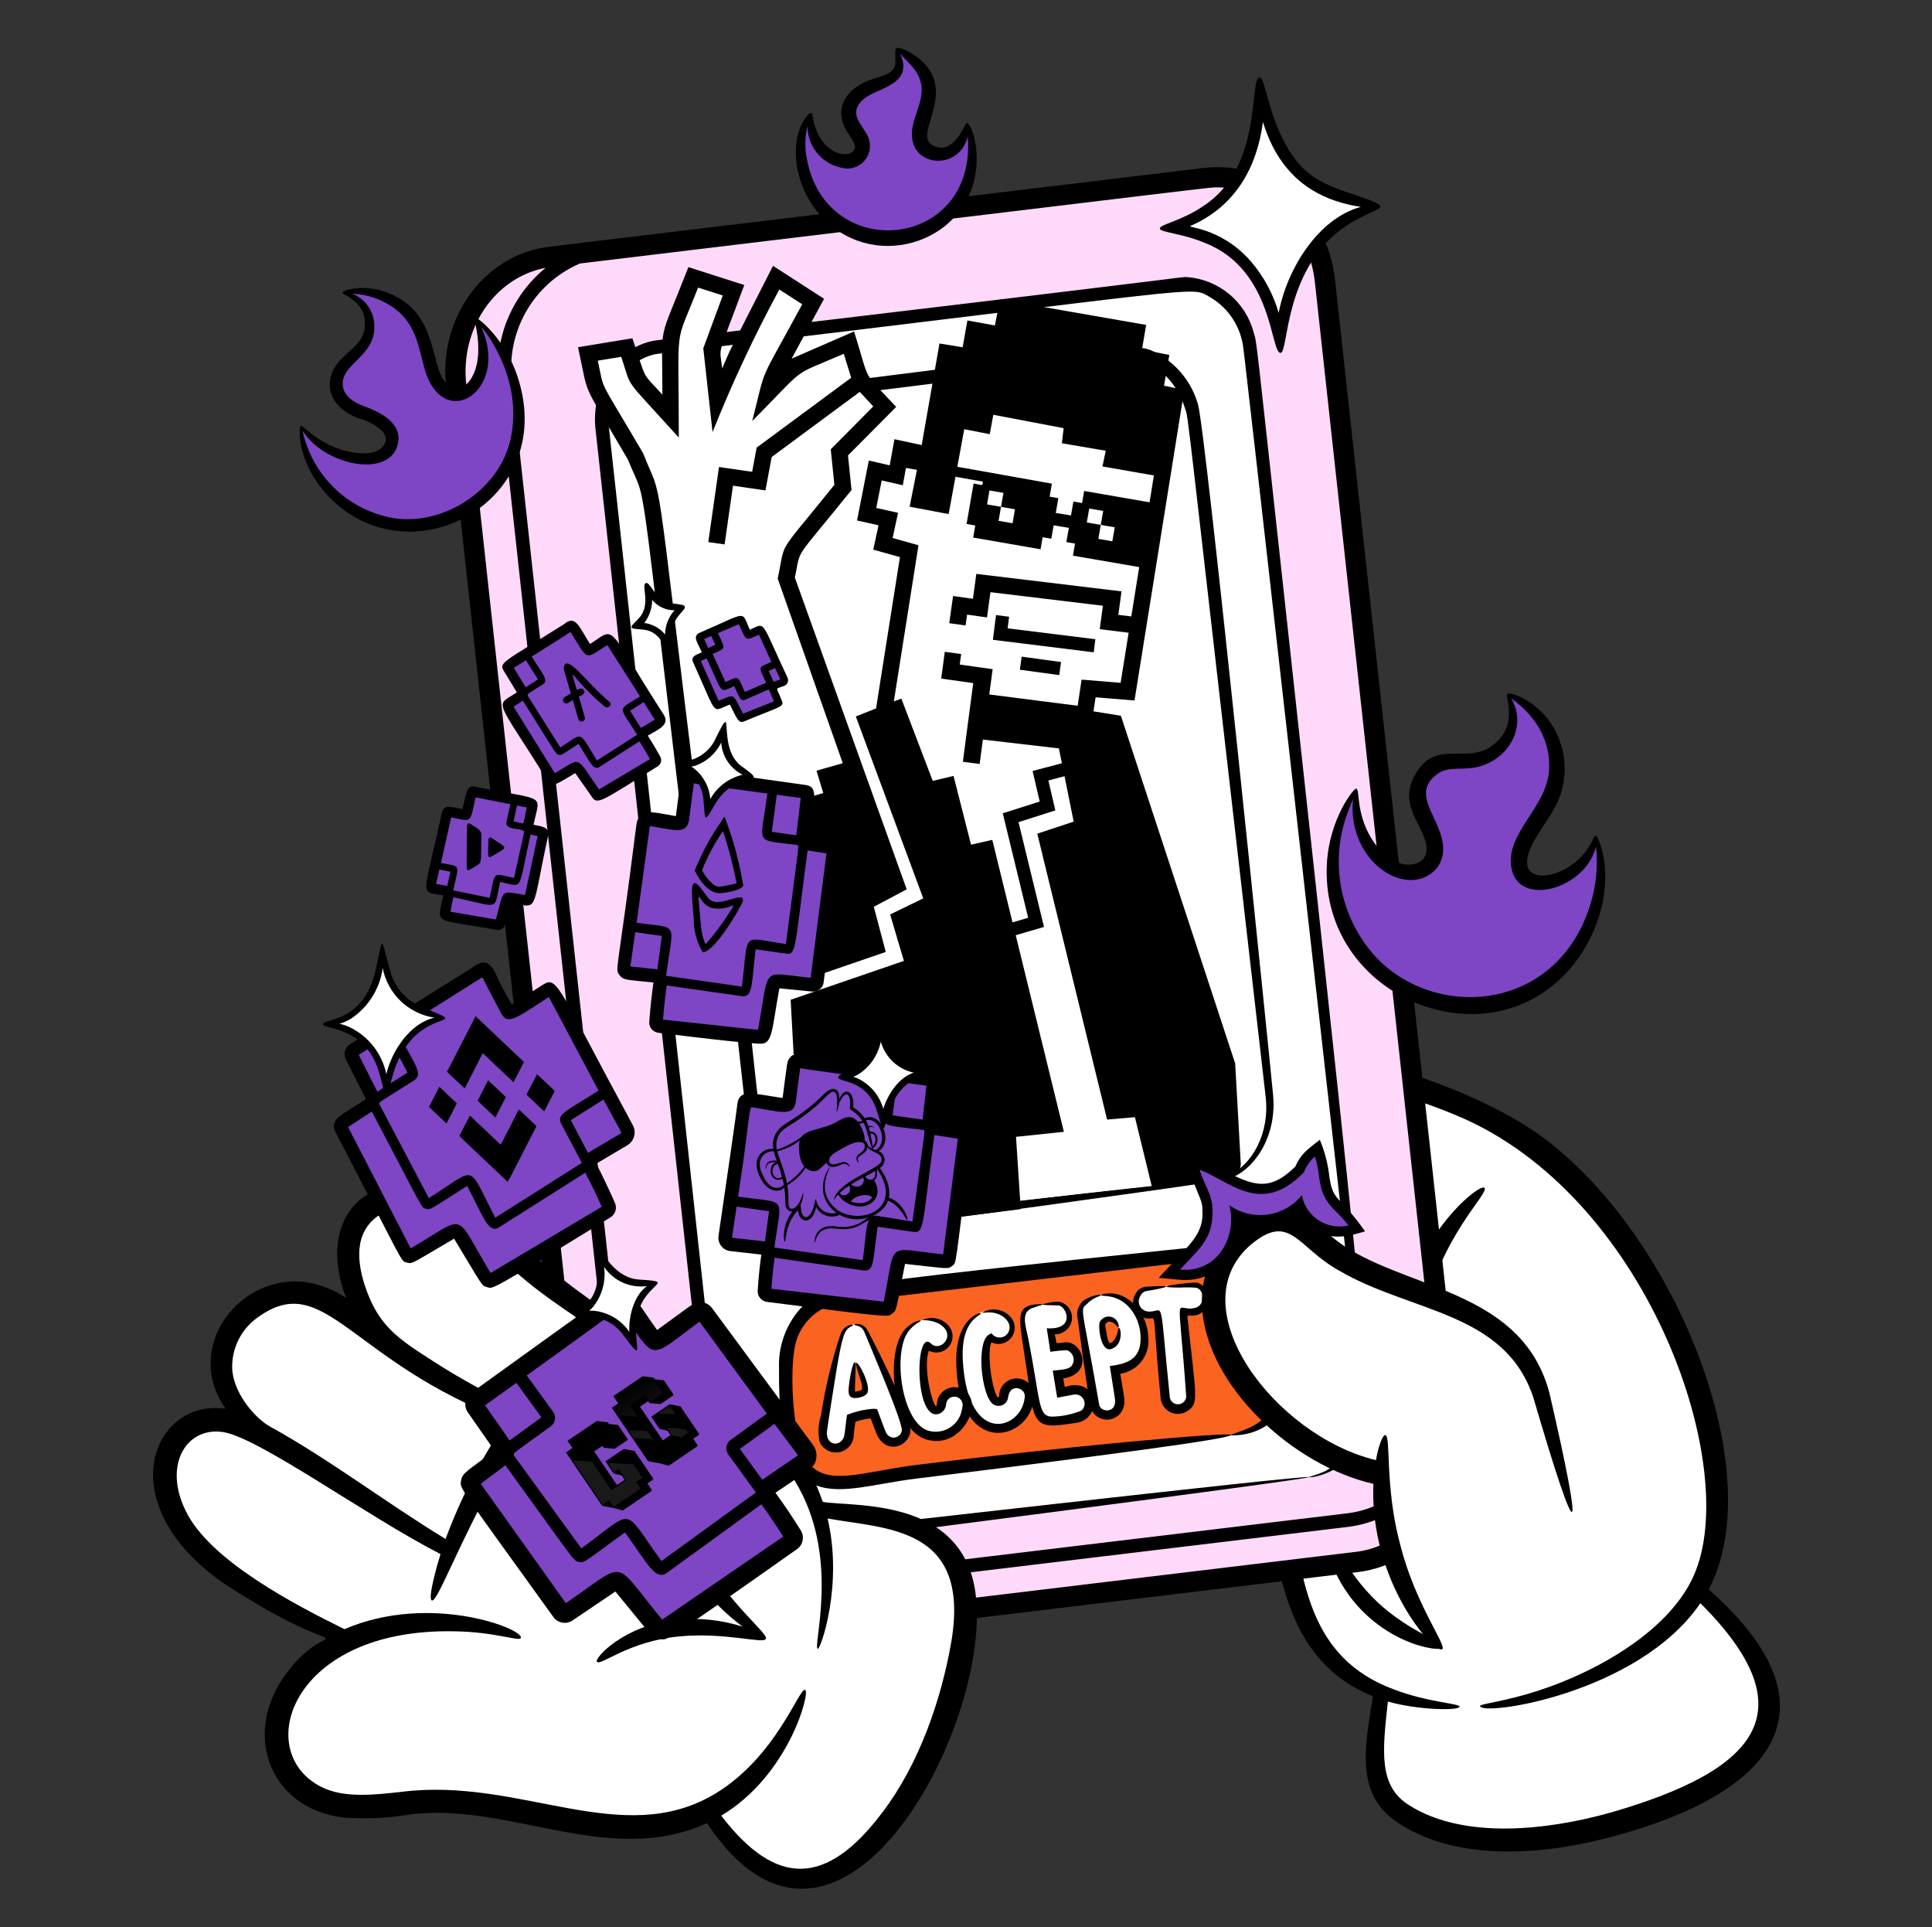 <svg width="376" height="375" viewBox="0 0 376 375" fill="none" xmlns="http://www.w3.org/2000/svg">
<rect x="0" y="0" width="376" height="375" fill="#333333" stroke="none"/>
<path d="M327.856 264.938C329.6 270.31 334.418 289.616 333.873 299.473C333.498 306.467 330.843 308.648 330.948 309.709C331.053 310.77 334.45 313.646 336.28 315.488C344.607 323.873 345.335 334.041 341.022 340.613C336.335 347.738 321.728 353.843 312.955 355.221C304.585 356.533 278.798 363.896 268.583 349.084C266.555 346.14 267.417 342.598 268.649 332.248C268.998 329.308 268.336 328.708 266.435 327.786C249.869 319.748 252.337 306.527 249.7 296.492C247.508 288.15 247.546 288.073 247.075 287.38C243.215 281.783 218.763 270.915 219.929 259.611C220.552 253.611 224.407 250.954 224.654 250.123C224.888 249.33 210.217 232.498 234.607 228.66C233.399 222.596 225.685 217.153 240.543 208.375C245.168 205.643 251.793 206.62 257.155 207.002C264.92 207.565 272.343 210.27 279.655 212.959C287.673 215.91 290.673 217.193 301.743 225.833C313.623 235.125 322.957 249.859 327.856 264.938Z" fill="white"/>
<path d="M265.802 314.103C259.086 307.78 257.479 299.579 258.49 299.29C259.427 299.024 261.814 305.823 268.052 311.707C274.29 317.59 281.232 319.563 281.023 320.51C280.827 321.429 272.787 320.677 265.802 314.103Z" fill="black"/>
<path d="M332.538 309.265C344.414 286.928 326.663 241.124 300.451 221.433C285.766 210.479 249.91 198.419 235.576 208.48C233.065 210.064 231.145 212.429 230.11 215.211C229.075 217.993 228.983 221.038 229.847 223.878C231.413 228.496 232.814 226.752 228.947 227.761C218.312 230.521 214.156 241.716 222.31 249.8C216.844 253.611 217.334 261.395 220.319 267.323C225.511 277.823 245.539 285.783 246.349 290.603C248.757 306.376 250.574 323.318 267.201 330.068C265.536 340.255 263.734 349.3 272.215 354.764C283.87 362.438 301.079 360.942 314.717 357.111C347.256 348.13 357.366 331.135 332.538 309.265ZM313.482 352.675C301.204 356.127 284.959 357.966 274.366 351.331C268.142 347.581 269.08 340.585 270.107 331.081C275.811 332.72 284.048 332.922 284.048 332.06C284.059 331.454 278.022 331.263 271.392 328.767C254.329 322.497 253.204 306.936 250.808 289.883C249.484 281.616 229.422 275.226 224.294 265.332C221.935 260.75 221.106 254.999 225.737 252.432C228.772 254.091 232.071 255.213 235.488 255.747L236.17 252.863C230.299 251.151 224.5 248.748 222.655 242.885C220.979 237.91 225.081 233.435 230.095 232.197C241.064 229.452 263.976 239.885 276.959 244.338C275.787 246.621 274.823 249.006 274.079 251.463L277.859 252.608C281.984 238.953 289.827 232.113 288.895 231.125C288.295 230.459 282.674 234.687 278.429 241.705C268.889 237.434 259.514 232.863 249.323 229.846C244.846 228.561 229.922 227.645 234.417 216.863C240.293 202.7 271.645 211.628 285.475 217.917C321.205 234.366 338.873 285.792 329.648 306.535C324.586 318.003 309.068 326.249 296.974 329.699C291.319 331.289 288.019 331.574 288.049 331.949C288.087 334.011 318.829 329.676 330.925 311.937C351.899 332.911 342.216 344.375 313.482 352.675Z" fill="black"/>
<path d="M88.291 76.434C87.312 66.978 91.715 56.812 99.98 52.124C110.95 45.896 130.068 48.386 188.142 40.573C210.719 37.535 219.232 34.91 229.928 34.282C242.448 33.547 245.217 37.295 249.554 40.061C255.44 43.811 257.9 53.973 258.903 60.888L282.841 286.481C282.841 286.481 278.693 297.283 273.64 300.056C268.587 302.829 137.75 318.862 137.75 318.862C137.75 318.862 120.095 321.204 115.741 307.483C112.522 297.322 113.422 321.429 88.291 76.434Z" fill="#FFD9F9"/>
<path d="M117.652 87.309C115.215 79.038 119.01 71.251 125.505 68.675C131.266 66.391 139.41 65.838 225.733 55.719C225.733 55.719 237.283 54.018 240.159 60.116C244.471 69.26 243.144 65.178 265.687 271.593C266.456 278.626 262.933 285.641 255.457 287.296C255.061 287.384 259.273 286.858 152.923 299.692C152.923 299.692 145.164 299.669 142.891 295.004C138.386 285.749 142.05 309.262 117.652 87.309Z" fill="white"/>
<path d="M284.375 278.72L259.813 54.399C258.344 40.998 247.027 31.149 234.358 32.668L106.874 48.011C94.338 49.511 85.34 61.698 86.812 75.176L111.374 299.497C112.726 311.85 122.529 321.382 134.249 321.382C136.141 321.382 127.863 322.32 264.309 305.885C276.849 304.376 285.849 292.188 284.375 278.72ZM112.865 51.27C242.842 35.625 235.289 36.457 236.926 36.457C246.761 36.457 254.771 44.595 255.89 54.821L280.04 275.415C278.904 285.24 271.717 293.308 262.25 294.448L145.73 308.471C134.366 309.834 124.447 300.836 123.149 288.971L99.669 74.499C99.036 69.718 99.982 64.86 102.364 60.666C104.747 56.473 108.434 53.172 112.865 51.268V51.27ZM263.842 301.957L136.357 317.306C125.786 318.577 116.516 310.181 115.299 299.068L90.74 74.746C89.548 63.845 96.401 53.958 106.184 52.113C102.878 54.819 100.308 58.316 98.712 62.279C97.115 66.242 96.544 70.543 97.051 74.786L120.532 289.267C121.991 302.591 133.233 312.637 146.043 311.092L262.565 297.069C266.472 296.538 270.176 295.009 273.319 292.627C276.461 290.246 278.936 287.093 280.503 283.475C279.71 292.976 272.893 300.873 263.842 301.963V301.957Z" fill="black"/>
<path d="M250.276 119.127C244.207 63.792 244.651 66.984 243.997 64.726C243.234 61.802 241.577 59.189 239.258 57.252C236.938 55.315 234.072 54.15 231.059 53.92C229.349 53.879 236.455 53.395 127.974 66.192C120.496 67.073 114.753 74.877 115.949 83.984C115.949 83.984 137.699 281.948 138.352 287.386C138.667 290.291 139.797 293.048 141.612 295.339C143.427 297.63 145.852 299.361 148.608 300.333C151.282 300.999 154.074 301.03 156.762 300.425C156.95 300.404 254.825 287.875 254.761 287.403C254.694 286.861 155.574 298.353 152.746 298.465C146.472 298.705 141.528 293.108 140.844 287.054C133.405 219.27 125.978 151.484 118.561 83.697C117.534 75.785 122.386 69.504 128.283 68.806C237.646 55.855 231.369 55.527 235.557 57.86C237.346 58.917 238.861 60.381 239.98 62.132C241.098 63.884 241.789 65.874 241.996 67.942C242.054 68.377 241.284 60.528 265.077 271.87C265.475 274.687 265.017 277.558 263.761 280.11C262.505 282.662 260.509 284.778 258.035 286.18C256.081 287.146 253.259 287.635 255.669 287.375C257.837 286.969 259.861 286.002 261.539 284.569C263.216 283.137 264.49 281.29 265.231 279.213C266.971 274.934 268.402 284.377 250.276 119.125V119.127Z" fill="black"/>
<path d="M233.147 78.678C231.971 74.532 229.209 71.016 225.459 68.893C220.884 66.487 224.196 66.753 143.301 76.794C137.497 77.516 133.301 82.691 132.118 88.509C131.596 91.214 131.557 93.99 132.004 96.708C147.086 234.35 146.085 226.121 147.034 229.061C149.612 237.041 155.826 240.585 160.897 240.054C175.882 238.483 232.551 230.516 234.195 230.229C250.168 227.456 186.527 235.185 160.695 237.635C156.656 238.01 151.609 235.072 149.464 228.298C148.644 225.71 149.869 235.111 134.617 96.419C134.209 93.98 134.233 91.488 134.689 89.056C135.626 84.416 138.889 80.008 143.614 79.408C223.826 69.241 219.63 70.098 220.991 70.243C224.741 70.642 228.774 73.651 230.632 79.469C231.396 81.858 230.212 73.631 246.313 213.345C247.157 220.657 243.615 226.7 239.04 228.776C237.598 229.428 235.624 229.813 237.343 229.67C242.385 229.545 248.604 222.661 247.779 213.208C247.421 209.088 234.611 83.259 233.147 78.678Z" fill="black"/>
<path d="M153.199 269.311C153.199 246.284 157.87 254.597 234.833 243.692C236.89 243.212 239.039 243.294 241.054 243.931C255.696 250.129 255.117 274.879 241.405 278.787C237.702 279.842 247.949 277.731 165.743 288.349C165.743 288.349 157.514 290.357 155.584 284.189C154.005 279.387 153.199 274.365 153.199 269.311Z" fill="#FB6320"/>
<path d="M176.093 276.491C175.761 275.762 175.286 275.102 174.996 274.355C174.548 273.206 174.559 271.918 174.114 270.765C173.645 269.81 173.113 268.888 172.521 268.005C171.263 265.702 169.189 257.357 166.097 257.659C163.26 257.934 162.347 265.55 162.463 265.331C162.39 265.519 159.651 277.273 160.266 279.553C161.006 282.247 164.061 282.42 165.156 279.615C166.959 274.989 163.524 276.185 169.294 275.032C170.034 274.884 170.256 275.096 170.363 275.867C171.431 283.511 177.833 280.312 176.093 276.491ZM168.488 270.304C168.165 271.494 165.578 272.413 165.632 269.355C165.627 267.958 165.854 266.57 166.305 265.249C166.338 265.202 166.384 265.166 166.436 265.144C166.488 265.12 166.545 265.111 166.601 265.119C166.658 265.127 166.711 265.15 166.755 265.186C166.8 265.222 166.833 265.27 166.853 265.324C167.374 266.762 168.902 268.764 168.488 270.304Z" fill="white"/>
<path d="M177.949 277.687C178.608 278.41 179.44 278.954 180.367 279.267C181.294 279.579 182.286 279.65 183.248 279.474C184.211 279.296 185.112 278.876 185.867 278.253C186.622 277.629 187.205 276.823 187.561 275.911C189.409 271.855 185.671 269.577 183.949 271.265C182.866 272.328 183.111 275.109 181.9 274.137C178.827 271.672 179.68 262.484 180.644 262.15C181.034 262.015 183.481 263.118 184.598 261.284C185.716 259.45 183.756 256.473 180.621 256.651C172.96 257.075 172.681 271.173 177.949 277.687Z" fill="white"/>
<path d="M192.134 261.832C190.821 270.481 194.442 274.411 195.155 271.932C195.228 271.681 195.155 268.983 197.624 269.015C198.4 269.103 199.12 269.465 199.654 270.035C200.188 270.605 200.502 271.347 200.54 272.127C200.562 272.645 200.463 273.16 200.249 273.633C199.791 274.854 198.964 275.902 197.881 276.63C196.799 277.358 195.517 277.73 194.213 277.694C192.821 277.454 191.494 276.924 190.319 276.14C187.533 273.702 184.711 261.639 188.615 257.077C192.781 252.202 198.755 257.116 196.473 259.822C194.305 262.396 192.591 258.828 192.134 261.832Z" fill="white"/>
<path d="M199.495 258.665C200.217 266.352 200.777 266.628 200.796 268.475C200.622 269.74 200.867 271.028 201.493 272.14C201.988 273.442 202.305 275.485 203.843 276.23C206.095 276.763 208.463 276.478 210.525 275.427C211.442 274.987 211.665 274.608 211.59 273.395C211.495 271.824 211.176 270.946 209.547 270.661C206.132 270.067 206.655 272.467 205.868 268.182C205.632 266.89 209.747 267.835 209.974 264.749C210.098 263.073 208.675 261.457 205.44 262.01C205.123 262.064 205.032 261.987 204.977 261.708C204.662 260.088 204.544 259.719 204.628 259.514C205.039 258.545 210.057 259.456 207.503 254.894C206.46 253.034 204.522 253.509 202.183 254.013C201.714 253.971 201.242 254.043 200.806 254.224C200.371 254.405 199.987 254.689 199.686 255.052C199.383 255.413 199.173 255.841 199.072 256.301C198.971 256.762 198.983 257.239 199.107 257.694C199.159 258.061 199.847 261.348 199.495 258.665Z" fill="white"/>
<path d="M221 254.983C217.771 249.936 211.668 251.657 210.4 254.659C209.932 255.769 210.305 257.599 210.805 260.517C213.025 273.486 213.535 274.247 214.722 274.827C215.12 274.999 215.56 275.048 215.986 274.968C216.412 274.888 216.804 274.683 217.113 274.378C217.317 274.176 217.478 273.936 217.589 273.67C217.784 272.903 217.771 272.097 217.55 271.337C215.911 262.613 218.388 268.56 221.65 264.178C223.642 261.49 222.826 257.854 221 254.983ZM217.081 261.008C214.859 264.312 213.974 255.96 215.347 256.915C217.137 256.264 218.75 258.516 217.072 261.008H217.081Z" fill="white"/>
<path d="M225.311 255.749C226.661 268.753 226.717 269.812 227.156 271.574C228.045 275.137 230.923 274.222 231.604 272.137C232.325 269.93 230.944 269.458 230.42 255.961C230.347 254.068 233.4 255.912 234.39 254.007C234.607 253.476 234.692 252.899 234.639 252.328C234.586 251.756 234.395 251.205 234.084 250.722C232.609 249.102 223.494 250.512 222.315 251.247C220.53 252.361 220.485 255.637 223.093 255.768C223.295 255.77 225.287 255.547 225.311 255.749Z" fill="white"/>
<path d="M155.666 254.724C152.875 257.929 151.424 262.086 151.614 266.332C151.282 296.578 162.765 289.597 178.262 287.707C233.574 280.957 239.621 279.59 239.574 279.193C239.497 278.54 206.685 281.518 177.947 285.093C168.362 286.286 160.571 289.434 157.275 284.426C153.979 279.418 153.847 266.801 154.582 262.749C154.866 260.422 155.907 258.254 157.544 256.577C159.182 254.9 161.325 253.808 163.644 253.47L237.262 244.845C250.725 244.47 256.352 270.44 243.984 277.374C241.46 278.79 237.471 279.496 240.866 279.249C259.297 277.873 255.778 240.264 235.584 242.364C156.844 250.533 159.844 250.404 155.666 254.724Z" fill="black"/>
<path d="M166.488 276.643C166.33 277.479 166.223 278.323 166.165 279.17C166.158 279.957 165.884 280.718 165.389 281.329C164.894 281.94 164.206 282.365 163.438 282.535C162.669 282.704 161.866 282.609 161.16 282.263C160.453 281.918 159.884 281.343 159.546 280.633C159.141 278.884 159.227 277.058 159.794 275.355C160.604 269.943 161.891 264.614 163.638 259.428C164.288 257.825 166.056 257.593 166.088 257.791C166.099 257.859 165.848 257.934 165.456 258.18C164.376 258.86 163.915 259.734 162.676 267.288C162.646 267.476 160.938 278.176 160.917 278.685C160.821 280.95 162.916 281.518 163.917 280.185C164.359 279.6 164.358 279.17 164.603 277.126C164.83 275.233 164.815 275.233 165.029 275.225C165.948 274.871 166.893 274.593 167.856 274.395C171.171 273.823 170.669 274.228 170.881 274.676C172.411 278.718 172.358 278.791 172.827 279.275C173.035 279.473 173.292 279.61 173.572 279.675C173.851 279.739 174.143 279.727 174.416 279.64C174.689 279.553 174.934 279.394 175.125 279.18C175.317 278.966 175.447 278.705 175.503 278.424C175.891 277.098 169.229 261.695 168.243 259.23C167.637 257.711 166.229 257.958 166.214 257.769C166.199 257.58 167.969 257.24 168.876 258.922C170.155 261.29 177.876 276.271 177.136 278.893C176.277 281.97 171.974 282.819 170.47 278.668C170.296 278.188 169.533 276.191 169.45 276.003C168.438 276.08 167.441 276.296 166.488 276.643Z" fill="black"/>
<path d="M188.917 272.105C188.708 271.557 188.362 271.073 187.912 270.698C187.462 270.324 186.922 270.073 186.346 269.968C185.77 269.864 185.176 269.91 184.623 270.102C184.07 270.294 183.576 270.626 183.189 271.066C182.669 271.653 182.368 272.401 182.337 273.185C182.12 275.556 179.403 266.648 180.77 262.805C181.411 263.141 182.148 263.246 182.857 263.101C183.566 262.957 184.204 262.573 184.662 262.013C185.123 261.456 185.378 260.756 185.383 260.033C185.388 259.309 185.143 258.606 184.69 258.042C184.075 257.285 183.22 256.758 182.267 256.549C181.313 256.34 180.317 256.459 179.44 256.889C180.562 256.825 181.681 257.046 182.694 257.532C186.378 259.585 183.082 263.279 181.158 261.398C177.97 258.286 177.929 277.274 182.947 275.003C183.305 274.827 183.606 274.554 183.817 274.215C184.027 273.876 184.138 273.484 184.137 273.085C184.177 272.863 184.263 272.653 184.389 272.466C184.516 272.279 184.679 272.121 184.87 272.001C185.061 271.881 185.274 271.802 185.497 271.769C185.72 271.737 185.947 271.751 186.164 271.81C186.382 271.87 186.584 271.975 186.758 272.117C186.933 272.26 187.076 272.437 187.178 272.638C187.281 272.838 187.34 273.058 187.353 273.283C187.365 273.508 187.331 273.733 187.252 273.944C187.169 274.722 186.912 275.472 186.499 276.136C186.085 276.801 185.527 277.363 184.865 277.781C184.203 278.198 183.455 278.461 182.677 278.548C181.9 278.635 181.112 278.545 180.374 278.285C175.224 276.183 173.654 262.379 177.055 258.728C178.231 257.399 179.287 257.103 179.219 256.956C179.219 256.87 178.042 256.913 176.549 258.237C172.22 261.938 173.307 277.206 179.737 279.891C185.815 282.297 190.269 275.41 188.917 272.105Z" fill="black"/>
<path d="M201.226 272.11C200.45 280.548 186.248 283.806 186.102 264.785C186.04 256.508 190.814 255.269 190.838 255.539C191.142 256.068 186.91 256.456 187.383 264.747C188.348 281.684 198.869 278.108 199.424 271.917C199.788 270.102 196.595 268.973 196.205 271.827C196.178 272.157 196.065 272.473 195.876 272.745C195.688 273.017 195.431 273.234 195.132 273.375C194.833 273.516 194.502 273.575 194.172 273.547C193.843 273.519 193.526 273.404 193.255 273.215C190.921 271.46 189.948 260.99 192.505 259.658C193.049 259.375 192.848 259.345 193.293 259.784C193.557 260.012 193.878 260.163 194.221 260.223C194.565 260.282 194.918 260.247 195.243 260.121C195.569 259.996 195.852 259.784 196.066 259.506C196.28 259.231 196.415 258.903 196.454 258.556C196.782 257.191 194.939 255.181 192.11 255.368C191.513 255.408 191.187 255.485 191.161 255.41C192.028 254.891 193.047 254.688 194.046 254.833C195.046 254.979 195.964 255.464 196.647 256.208C197.185 256.795 197.482 257.564 197.477 258.361C197.471 259.158 197.165 259.923 196.619 260.503C196.074 261.083 195.329 261.435 194.534 261.489C193.739 261.543 192.954 261.294 192.335 260.793C193.63 260.999 192.822 260.51 192.64 262.529C192.278 266.558 193.859 272.999 194.457 271.705C194.444 271.234 194.529 270.764 194.707 270.327C194.885 269.891 195.153 269.496 195.492 269.168C195.831 268.84 196.235 268.585 196.677 268.422C197.12 268.258 197.592 268.189 198.063 268.218C198.534 268.245 198.994 268.371 199.414 268.586C199.833 268.801 200.204 269.101 200.502 269.467C200.799 269.833 201.017 270.258 201.142 270.713C201.267 271.168 201.295 271.644 201.226 272.11Z" fill="black"/>
<path d="M209.561 276.831C203.238 277.748 201.362 278.356 200.441 271.053C198.853 258.462 197.237 255.115 200.285 254.052C201.035 253.698 204.281 253.628 202.254 254.052C200.842 254.573 200.942 254.448 200.567 254.648C198.663 255.687 199.698 258.267 200.15 260.59C202.487 272.639 202.025 275.403 204.534 275.637C206.565 275.643 208.577 275.243 210.452 274.461C210.746 274.215 210.953 273.879 211.04 273.505C211.127 273.131 211.09 272.739 210.935 272.388C210.782 272.035 210.519 271.743 210.184 271.553C209.85 271.364 209.464 271.288 209.083 271.338C208.884 271.36 205.957 271.921 205.77 271.956C205.728 271.956 205.743 271.87 205.728 271.831L204.887 266.697C206.606 266.489 207.641 266.51 208.383 265.947C208.618 265.712 208.789 265.422 208.881 265.103C208.972 264.784 208.98 264.447 208.905 264.123C208.83 263.8 208.674 263.501 208.452 263.255C208.229 263.009 207.948 262.824 207.633 262.716C206.557 262.754 205.483 262.859 204.42 263.03L203.717 258.443C209.298 258.846 207.673 254.286 206.062 254.022C205.743 253.925 201.093 254.06 203.76 253.57C204.559 253.345 205.389 253.253 206.218 253.298C206.804 253.444 207.337 253.753 207.754 254.191C208.17 254.628 208.454 255.175 208.571 255.768C208.689 256.36 208.637 256.974 208.419 257.538C208.202 258.102 207.828 258.592 207.343 258.951C205.106 260.523 205.046 258.323 205.599 261.252C205.674 261.528 206.829 261.106 207.849 261.179C211.005 261.665 212.488 267.381 206.949 268.199H206.921C206.932 268.234 207.17 269.611 207.178 269.646C207.225 269.918 207.112 269.87 207.611 269.778C208.552 269.464 209.566 269.44 210.521 269.708C214.044 270.839 213.453 276.265 209.561 276.831Z" fill="black"/>
<path d="M218.6 274.038C218.354 274.692 217.912 275.253 217.334 275.646C216.755 276.038 216.07 276.241 215.371 276.228C214.673 276.214 213.996 275.983 213.434 275.568C212.873 275.153 212.453 274.574 212.235 273.91C211.434 269.41 210.016 258.593 209.754 256.722C209.594 256.12 209.59 255.486 209.743 254.882C209.896 254.277 210.201 253.722 210.63 253.268C211.625 252.331 214.192 251.673 214.192 252.023C214.246 252.211 213.223 252.275 211.957 253.304C210.041 255.378 210.238 251.992 213.937 273.412C214.327 274.912 217.488 275.009 216.967 272.026C216.86 271.417 216.217 267.233 215.986 265.79C219.361 265.381 221.891 264.477 221.986 260.624C222.08 256.687 219.68 252.839 215.928 252.258C214.86 252.093 214.241 252.136 214.226 252.018C214.207 251.93 214.801 251.675 215.979 251.656C219.528 251.596 223.411 255.192 223.507 260.639C223.581 262.231 223.06 263.794 222.046 265.023C221.032 266.253 219.598 267.062 218.021 267.293C218.722 271.634 219.09 272.656 218.6 274.038Z" fill="black"/>
<path d="M230.994 274.614C230.49 274.924 229.912 275.095 229.32 275.11C228.728 275.125 228.143 274.984 227.623 274.7C227.104 274.417 226.668 274.002 226.359 273.498C226.049 272.994 225.878 272.417 225.861 271.826C223.847 250.981 225.737 258.251 222.017 256.104C221.652 255.878 221.338 255.58 221.092 255.229C220.846 254.878 220.674 254.48 220.586 254.06C220.499 253.641 220.497 253.207 220.582 252.787C220.667 252.367 220.836 251.968 221.079 251.615C221.919 250.243 222.943 250.383 224.216 250.303C227.779 250.093 227.908 250.338 224.301 251.004C223.054 251.233 222.465 251.13 221.955 252.12C221.76 252.411 221.646 252.75 221.625 253.1C221.605 253.45 221.678 253.8 221.837 254.113C221.994 254.426 222.232 254.693 222.527 254.884C222.822 255.074 223.162 255.183 223.513 255.198C226.701 255.386 225.551 251.16 227.638 271.625C227.637 272.046 227.8 272.452 228.094 272.754C228.388 273.056 228.788 273.231 229.209 273.242C229.63 273.253 230.039 273.098 230.348 272.811C230.657 272.525 230.841 272.128 230.861 271.708C229.251 248.966 228.536 255.74 232.762 254.428C234.559 253.865 234.396 250.865 232.762 250.556C231.75 250.481 230.734 250.471 229.719 250.528C222.456 250.548 232.026 249.449 232.95 249.56C233.732 249.788 234.402 250.299 234.828 250.994C235.254 251.688 235.406 252.517 235.254 253.318C235.104 254.119 234.661 254.835 234.011 255.327C233.362 255.819 232.552 256.051 231.741 255.978C231.517 255.984 231.294 256.001 231.073 256.031C232.772 272 233.439 273.11 230.994 274.614Z" fill="black"/>
<path d="M216.051 261.321C217.292 261.051 217.686 258.374 217.686 258.374C218.153 258.128 218.734 261.544 216.39 262.446C214.14 263.311 213.69 257.946 214.032 257.232C214.211 256.879 214.494 256.59 214.842 256.402C215.19 256.214 215.587 256.136 215.981 256.18C216.374 256.223 216.745 256.386 217.043 256.646C217.342 256.905 217.554 257.25 217.652 257.633C217.767 257.997 217.725 258.214 217.652 258.239C217.483 258.346 217.14 257.478 216.244 257.194C215.794 257.054 214.992 257.343 215.106 257.993C215.286 259.03 215.586 261.336 216.051 261.321Z" fill="black"/>
<path d="M167.128 271.957C164.754 272.411 165.116 270.68 165.229 269.499C165.3 268.74 165.868 264.975 166.395 265.085C166.644 265.14 166.476 266.63 166.369 270.751C166.792 270.813 167.91 270.416 167.721 270.395C168.041 270.007 167.256 267.77 167.098 267.307C165.174 261.661 169.654 268.882 168.832 270.96C168.607 271.531 167.73 271.841 167.128 271.957Z" fill="black"/>
<path d="M238.951 37.242C235.031 42.003 226.925 43.55 229.681 44.555C235.295 46.606 239.461 45.654 244.329 54.841C245.711 57.879 247.332 60.802 249.178 63.582C249.669 59.623 250.939 55.8 252.914 52.334C254.89 48.868 257.531 45.826 260.686 43.385C262.247 42.16 264.029 41.25 265.936 40.705C268.61 38.129 252.772 40.201 247.728 24.483C244.411 14.153 244.811 24.222 244.409 26.013C243.493 30.131 241.623 33.977 238.951 37.242Z" fill="white"/>
<path d="M266.125 38.778C261.779 37.123 256.225 36.026 252.666 31.734C246.854 24.736 246.441 14.913 245.127 15.086C243.019 15.168 245.944 32.508 234.149 40.117C229.954 42.999 225.595 43.706 225.734 44.474C225.722 45.224 229.934 45.354 234.454 47.249C247.939 52.469 247.217 68.988 249.267 68.658C250.744 68.315 249.94 53.081 260.824 44.776C266.911 40.201 271.774 40.895 266.125 38.778ZM248.854 60.892C247.781 57.147 245.898 53.683 243.34 50.744C237.261 43.88 230.251 44.394 231.872 43.878C240.437 40.079 244.622 32.593 245.791 23.737C248.762 33.433 255.089 38.784 264.852 40.254C256.523 42.5 250.454 52.359 248.854 60.892Z" fill="black"/>
<path d="M138.332 353.538C140.77 355.003 143.033 361.35 151.15 364.053C158.104 366.371 163.3 364.068 167.775 359.818C175.787 352.178 181.464 342.419 184.144 331.678C186.374 322.663 193.412 311.405 183.407 300.74C177.051 293.968 169.345 295.136 162.771 293.973C155.179 292.631 162.445 289.175 147.844 278.103C141.457 273.328 134.834 268.878 127.999 264.768C123.499 261.018 122.355 261.72 109.386 251.671C90.433 236.988 85.555 230.925 74.71 233.578C71.38 234.393 68.965 235.496 67.978 241.155C66.964 247.092 68.011 253.197 70.945 258.457C67.279 256.693 64.401 253.468 60.576 252.082C54.308 249.832 46.733 253.711 44.297 259.914C43.211 263.075 43.135 266.496 44.08 269.702C45.025 272.908 46.943 275.741 49.57 277.809C33.799 271.861 28.221 283.773 33.915 294.62C39.584 305.416 52.701 311.193 66.679 318.819C64.174 322.305 59.412 323.591 56.877 327.054C54.906 329.748 52.714 337.998 54.1 342.285C56.162 348.63 63.947 351.643 70.058 351.622C74.438 351.607 78.758 350.619 83.13 350.341C97.178 349.453 110.736 355.901 124.911 355.603C136.491 355.366 135.432 351.795 138.332 353.538Z" fill="white"/>
<path d="M136.333 302.249C129.345 289.609 132.258 282.749 130.781 282.499C128.758 282.053 125.983 302.687 144.532 316.5C140.415 315.203 136.081 314.739 131.782 315.136C121.481 316.15 115.61 322.679 116.167 323.327C116.917 324.239 122.098 319.414 132.105 318.411C141.2 317.534 148.698 319.958 149.036 318.869C149.715 317.969 142.048 312.325 136.333 302.249Z" fill="black"/>
<path d="M189.924 310.609C187.825 291.221 166.158 293.252 160.122 292.234C154.237 274.875 141.125 271.371 114.284 252.493C100.957 243 92.712 233.137 82.801 230.946C71.21 228.302 62.163 236.991 66.92 251.349C67.752 253.721 67.889 252.007 62.42 250.161C49.188 245.794 36.526 259.581 42.504 271.723C43.604 273.973 44.105 274.123 43.839 274.082C29.401 272.162 21.284 292.888 43.788 308.235C69.301 324.868 65.551 313.937 56.994 324.026C46.374 336.157 52.059 351.829 66.682 353.621C70.649 353.944 74.641 353.814 78.581 353.233C98.062 350.012 118.18 363.615 137.59 354.733C162.798 392.625 192.817 336.619 189.924 310.609ZM45.198 265.367C45.281 263.592 45.767 261.859 46.619 260.3C47.471 258.74 48.667 257.396 50.116 256.367C63.228 246.832 67.962 264.87 98.679 276.429C93.748 283.573 89.731 291.304 86.72 299.445C75.32 292.534 64.323 284.079 52.494 277.536C49.604 275.938 44.885 270.624 45.198 265.367ZM185.172 319.277C183.189 330.838 178.825 343.292 171.768 352.597C160.846 367.121 151.053 367.222 140.364 353.286C153.552 345.411 157.749 329.199 156.691 328.809C155.515 328.339 151.126 341.762 139.254 348.969C121.042 359.966 101.275 345.697 78.095 348.656C73.032 349.202 67.021 349.952 62.562 347.707C48.957 340.892 56.62 316.836 88.263 317.411C96.286 317.501 101.039 319.427 101.33 318.739C102.382 317.124 83.922 309.739 67.032 316.997C57.412 312.242 40.794 303.63 36.149 293.994C31.745 285.112 36.179 277.682 43.255 278.619C50.116 279.508 71.296 294.988 85.73 302.385C85.254 303.894 83.135 311.13 84.059 311.415C85.167 311.752 89.437 299.861 97.094 286.444C104.703 273.009 112.297 262.884 111.391 262.119C110.853 261.664 106.094 266.158 100.557 273.78C95.038 271.239 89.702 268.32 84.586 265.042C77.446 260.447 73.615 258.105 70.959 249.997C69.162 244.408 69.288 238.935 74.459 236.029C80.962 232.892 88.173 237.75 93.92 242.167C105.826 251.49 98.388 248.002 137.71 272.773C144.94 277.327 150.835 280.957 155.523 289.588C163.368 303.896 158.086 320.557 159.157 320.826C159.674 320.957 164.14 308.413 161.058 295.455C172.424 297.542 188.86 296.938 185.172 319.277Z" fill="black"/>
<path d="M132.122 142.499C134.56 160.051 134.513 161.062 135.644 163.124C139.043 169.353 152.117 170.729 159.001 167.469C161.284 166.459 163.239 164.829 164.644 162.765C166.048 160.701 166.846 158.284 166.947 155.789C166.806 153.649 166.346 151.542 165.58 149.538C151.517 106.525 152.108 115.353 154.641 105.766C157.985 102.864 160.978 99.581 163.559 95.984C163.9 95.61 164.144 95.158 164.269 94.668C164.395 94.177 164.398 93.664 164.279 93.172C163.206 83.917 162.216 89.499 170.841 80.673C172.221 79.259 172.006 78.012 170.429 76.874C168.072 75.17 167.573 75.749 166.84 71.624C166.519 69.824 165.977 68.069 165.226 66.402C160.631 68.166 156.148 70.207 151.801 72.515C151.414 70.777 153.278 67.985 153.944 66.391C158.087 56.491 161.292 59.454 150.132 54.535C147.113 61.993 143.765 69.313 140.097 76.473C139.019 73.524 138.51 70.398 138.597 67.259C138.949 65.384 139.456 66.059 142.347 56.896C142.649 55.94 142.664 56.247 134.491 54.567C130.89 62.454 129.433 71.151 130.268 79.781C128.142 76.512 124.015 75.594 122.543 70.509C122.05 68.804 121.716 68.232 119.821 68.521C115.219 69.224 115.144 69.179 114.857 69.425C113.545 70.55 117.73 79.4 118.883 81.397C128.781 98.577 123.597 81.031 132.122 142.499Z" fill="white"/>
<path d="M213.941 154.558C212.677 148.412 209.137 148.054 203.441 150.752C202.649 151.127 202.537 151.435 202.64 152.196C202.848 153.75 203.152 155.29 203.549 156.807C196.469 159.595 196.612 159.267 196.869 160.257C201.862 179.241 201.744 178.303 201.453 178.774C199.889 179.707 198.191 180.393 196.419 180.808C195.346 181.099 194.958 181.352 194.842 182.573C194.654 184.57 194.917 186.582 195.614 188.462L196.899 233.82L226.1 230.445C228.061 225.64 230.473 234.861 213.941 154.558Z" fill="white"/>
<path d="M181.858 84.815C181.646 86.383 181.025 88.353 179.447 88.436C178.254 88.5 175.811 86.456 175.02 89.808C174.922 90.649 174.689 91.468 174.33 92.235C168.122 92.535 171.705 89.235 168.932 100.038C175.063 101.953 172.295 100.157 171.686 105.527C171.615 106.157 176.548 106.578 177.067 107.478C177.51 108.243 177.502 107.394 173.54 128.883C172.586 134.066 172.47 136.038 175.415 143.529C185.278 168.654 183.665 168.95 189.088 173.124C191.222 174.767 194.15 175.848 194.987 178.406C195.424 179.737 195.429 180.581 196.939 180.633C198.685 180.556 200.389 180.076 201.919 179.229L196.669 159.512C198.185 159.105 203.306 157.37 203.91 156.483C204.587 155.493 203.565 152.212 202.862 150.84C213.082 148.937 206.413 149.968 210.08 139.893C211.867 134.983 211.886 134.69 212.374 134.364C213.274 133.764 218.681 134.679 219.727 134.88C221.915 114.217 224.162 112.862 226.102 95.529C226.95 87.922 226.085 86.484 216.45 80.666C211.445 77.643 209.863 77.07 203.107 76.636C193.509 76.023 183.077 75.8 181.858 84.815Z" fill="white"/>
<path d="M212.856 126.922L193.232 124.49L193.844 119.68L196.388 120.003L196.101 122.26L213.171 124.375L212.856 126.922Z" fill="black"/>
<path d="M198.831 127.769L198.484 130.314L206.147 131.358L206.494 128.816L198.831 127.769Z" fill="black"/>
<path d="M223.703 100.151L224.108 97.802L210.996 95.531L210.587 97.88L208.9 97.588L208.431 100.294L205.47 99.81L205.969 96.932L204.282 96.639L204.709 94.106L175.763 88.942L175.418 90.889L191.282 93.716C191.13 94.586 191.505 94.427 189.48 94.076L188.114 101.951L189.801 102.244L189.396 104.591L202.51 106.875L202.917 104.529L204.604 104.82L205.054 102.221L208.015 102.703L207.533 105.476L209.22 105.77L208.814 108.118L221.937 110.381L222.344 108.034L224.031 108.324L225.396 100.449L223.703 100.151Z" fill="black"/>
<path d="M176.458 173.043L154.691 112.385C156.003 106.288 154.044 109.833 165.722 95.34L165.033 88.618L174.408 79.175C167.553 71.778 169.513 75.063 166.218 64.49L154.061 69.785L160.38 58.141L150.442 51.727C140.745 70.79 142.535 67.102 140.552 71.696C140.032 66.997 139.397 70.246 144.849 55.458L133.974 51.982C127.892 67.603 128.912 61.938 128.912 76.799C124.667 72.093 126.035 74.51 123.071 65.821L112.492 67.56C114.793 78.014 112.738 73.141 122.22 89.461C126.238 99.519 123.648 84.774 134.835 177.386L140.705 176.4L143.439 187.852L152.357 185.116L154.008 191.536L172.383 185.225L170.057 176.437L176.458 173.043ZM125.143 88.158C116.088 72.71 117.735 76.509 116.342 70.177L120.9 69.427C123.174 76.093 120.825 72.635 132.107 85.149C132.107 61.691 131.133 68.101 135.857 55.957L140.662 57.493L136.873 67.77L138.675 84.082C142.463 74.587 146.803 65.321 151.672 56.332L156.127 59.206C147.225 75.615 149.31 70.533 146.396 81.926C157.545 70.676 153.476 73.514 164.208 68.842L165.66 73.496L147.26 87.093L146.381 91.805L139.929 90.868L137.844 105.478L141.02 105.93L142.65 94.503L148.97 95.422L150.182 88.923L167.328 76.25L169.953 79.081L161.679 87.418L162.386 94.336C150.761 108.774 153.039 104.761 151.355 112.582L164.019 148.5L158.904 149.949L160.217 154.305L154.352 156.052L156.123 161.576L150.641 163.402L148.578 158.835L141.69 160.691L140.505 156.566L135.903 158.208C126.98 85.959 129.253 98.639 125.143 88.158Z" fill="black"/>
<path d="M241.46 226.173L240.387 206.924L218.144 139.272L212.814 138.412L213.221 135.678L220.796 136.297L230.476 75.895L226.539 75.046L227.572 69.067L222.247 68.017L223.064 63.221L194.619 58.267L193.619 63.329L188.277 62.349L187.34 67.572L182.84 66.832L179.373 86.6L174.076 85.46L173.152 90.545L169.087 89.607L166.794 101.27L170.975 102.207L169.955 106.947L175.143 108.402L170.493 137.851L166.556 139.402L179.681 174.8L173.234 177.937L175.916 186.967L153.873 194.529L156.176 236.677C156.224 237.605 156.629 238.479 157.305 239.117C157.982 239.754 158.878 240.107 159.807 240.1C160.167 240.1 157.602 240.406 198.648 235.263L197.733 221.201L207.05 220.222L197.675 181.972L203.18 180.359L198.221 159.972L205.389 157.685L204.029 151.863L207.174 151.032L208.955 159.867L201.873 162.211L215.459 217.842L220.878 217.377L224.315 231.468L239.442 228.894C240.066 228.79 240.625 228.449 241.001 227.941C241.377 227.433 241.542 226.8 241.46 226.173ZM209.733 137.322L192.528 135.125L193.188 130.207L186.776 129.303L187.061 127.256L183.873 126.828L183.176 132.035L189.412 132.916C188.765 137.675 188.019 143.457 187.391 148.216L190.655 148.647L191.281 143.898L206.079 145.623L206.66 148.512L200.958 150.012L202.346 155.956L195.153 158.249L200.101 178.578L197.054 179.471L193.117 163.417L188.981 164.354L185.57 150.972L181.527 151.944L175.413 135.918L173.952 136.494L178.752 106.094L173.722 104.682L174.776 99.785L170.538 98.831L171.592 93.479L175.702 94.417L176.639 89.285L178.784 89.748L177.029 98.591L184.621 100.025L187.657 83.512L192.622 84.481L193.314 80.707L207.001 83.309L206.664 86.249L215.195 87.704L214.556 90.762L224.564 92.51L220.169 119.943L217.649 119.636L218.268 115.066L190.01 111.665L189.352 116.51L185.487 115.968L184.737 121.254L187.916 121.7L188.212 119.591L192.087 120.132L192.757 115.226L214.644 117.862L214.025 122.426L219.65 123.114L218.088 132.864L210.498 132.236L209.733 137.322Z" fill="black"/>
<path d="M192.566 95.43L192.096 98.148L194.813 98.62L195.286 95.903L192.566 95.43Z" fill="white"/>
<path d="M194.812 98.622L194.342 101.34L197.059 101.81L197.53 99.093L194.812 98.622Z" fill="white"/>
<path d="M211.982 98.942L211.512 101.662L214.231 102.132L214.702 99.415L211.982 98.944V98.942Z" fill="white"/>
<path d="M214.232 102.133L213.762 104.851L216.479 105.323L216.95 102.606L214.232 102.133Z" fill="white"/>
<path d="M102.045 266.027C104.31 264.364 120.734 252.374 120.533 252.152C127.242 259.756 126.36 262.628 128.639 260.416C129.764 259.324 134.706 254.978 136.236 255.329C139.21 255.998 150.212 274.666 156.79 281.804C157.399 282.464 157.442 282.863 156.666 283.502C149.307 289.577 149.001 289.621 148.99 290.361C148.975 291.181 150.51 292.397 153.719 298.193C155.58 301.557 140.837 306.698 134.419 313.426C133.55 314.335 132.594 315.157 131.564 315.878C126.529 319.409 123.415 308.813 120.398 308.161C119.234 307.907 118.806 308.376 111.074 312.981C110.05 313.592 109.476 313.63 108.48 312.366C104.942 307.889 93.745 292.928 91.502 289.007C91.392 288.869 91.342 288.692 91.362 288.517C91.382 288.341 91.471 288.18 91.609 288.07C95.592 283.442 97.309 284.018 97.823 282.676C98.607 280.634 88.922 275.309 94.154 271.255C96.666 269.307 99.207 268.109 102.045 266.027Z" fill="#7E45C5"/>
<path d="M87.375 158.061C87.053 158.365 87.298 157.656 83.946 171.528C83.383 173.873 86.428 172.506 87.028 173.817C87.157 175.219 87.109 176.632 86.886 178.023C90.154 179.056 96.261 180.13 97.011 179.791C97.617 179.519 98.511 176.116 98.657 175.518C99.379 172.568 102.51 177.58 103.358 173.202C105.156 163.921 106.003 161.66 104.378 161.266C102.454 160.799 102.452 162.503 103.223 156.342C92.751 153.55 91.703 153.496 91.185 156.205C90.576 159.361 88.935 156.595 87.375 158.061Z" fill="#7E45C5"/>
<path d="M128.384 140.02C128.486 140.69 127.647 140.937 125.176 142.51C124.846 142.719 124.801 142.876 125.022 143.21C127.338 146.84 127.522 146.994 127.481 147.453C127.374 148.595 117.611 153.753 116.606 154.272C116.141 154.514 115.906 154.497 115.526 153.963C111.68 148.54 113.052 148.889 109.586 151.111C108.558 151.769 107.922 151.809 106.946 150.399C105.791 148.73 98.956 138.211 98.984 137.039C99.024 135.526 102.674 135.85 101.208 133.754C99.808 131.748 98.996 130.807 98.977 129.894C98.962 129.228 99.522 128.51 100.179 128.624C104.855 126.65 109.801 119.943 112.179 122.915C114.744 126.115 114.896 126.43 115.227 126.455C115.471 126.474 115.415 126.455 118.415 124.315C122.323 129.155 125.668 134.424 128.384 140.02Z" fill="#7E45C5"/>
<path d="M139.886 121.961C134.048 123.802 136.98 124.653 137.231 126.547C137.419 128.028 135.84 127.616 135.761 128.366C135.739 128.585 135.593 128.159 138.793 135.517C140.106 138.532 141.381 135.877 142.425 136.492C142.699 136.653 142.703 136.743 144.124 139.342C144.568 140.157 150.218 137.467 151.048 137.036C151.849 136.616 151.596 136.484 150.347 133.771C153.936 131.937 152.957 133.038 150.546 127.94C147.66 121.846 148.539 122.388 146.059 123.252C145.71 123.376 145.59 123.324 145.408 123.039C143.252 119.669 144.703 120.442 139.886 121.961Z" fill="#7E45C5"/>
<path d="M68.514 205.013C68.46 205.388 68.379 205.064 72.573 213.882C66.918 218.438 66.615 218.57 66.434 219.083C65.771 220.99 71.46 228.794 72.997 231.726C74.992 235.529 77.482 243.599 79.991 243.914C82.428 244.221 87.41 237.567 89.418 240.578C92.99 245.935 94.904 249.786 96.969 248.718C98 248.185 97.531 247.197 101.227 245.21C118.138 236.125 118.269 236.095 118.501 235.405C118.893 234.252 117.221 233.286 114.502 226.825C114.241 226.205 114.314 225.94 114.946 225.571C120.322 222.453 121.993 221.446 121.936 220.004C121.886 218.675 108.335 194.661 107.645 193.45C107.167 192.608 106.809 192.545 106.07 192.888C103.559 194.07 101.129 195.416 98.795 196.917L93.744 188.48C74.313 200.526 68.641 204.126 68.514 205.013Z" fill="#7E45C5"/>
<path d="M100.887 216.018C97.119 223.359 97.55 222.845 97.209 222.522C90.858 216.498 92.152 217.734 91.464 217.04C91.314 217.302 90.429 219.044 89.498 220.829C89.331 221.146 88.662 220.342 98.638 229.788C98.909 230.049 98.247 231.1 104.411 219.121C100.591 215.517 101.003 215.793 100.887 216.018Z" fill="black"/>
<path d="M90.526 211.63C94.116 204.634 93.88 204.838 94.096 205.048C95.592 206.47 98.603 209.32 99.93 210.574L101.969 206.636L92.557 197.73L86.998 208.549C90.915 212.241 90.415 211.862 90.526 211.63Z" fill="black"/>
<path d="M96.4 217.45L98.45 213.464L94.996 210.196L92.953 214.18L96.4 217.45Z" fill="black"/>
<path d="M83.498 215.382L86.892 218.609L88.909 214.69L85.504 211.461L83.498 215.382Z" fill="black"/>
<path d="M107.8 212.114C106.278 210.681 104.65 209.127 104.511 209.018C102.276 213.364 102.408 212.933 102.574 213.089C106.063 216.394 105.868 216.342 105.998 216.089C108.055 212.052 108.041 212.34 107.8 212.114Z" fill="black"/>
<path d="M123.151 218.927C107.476 189.954 108.567 189.733 105.104 191.962C105.104 191.962 99.649 195.437 99.618 195.461C98.411 193.468 97.33 191.402 96.383 189.273C95.258 187.007 93.923 186.692 91.883 188.295C91.48 188.604 93.496 187.215 68.097 203.201C67.624 203.506 67.283 203.976 67.14 204.52C66.997 205.064 67.063 205.641 67.324 206.139L71.219 213.875C66.773 216.778 63.994 217.785 65.26 220.215C78.948 246.465 77.892 245.325 79.184 245.67C80.32 245.973 80.172 245.803 88.371 241.012C94.007 250.31 93.677 250.145 94.771 250.438C95.984 250.758 94.733 251.653 118.834 236.85C119.3 236.557 119.641 236.101 119.79 235.572C119.939 235.042 119.886 234.475 119.641 233.983C119.575 233.833 118.028 230.253 116.044 226.423L122.142 222.806C122.773 222.41 123.23 221.788 123.417 221.067C123.605 220.345 123.509 219.58 123.151 218.927ZM109.249 218.703L113.23 226.269L96.4 236.932C90.775 226.233 93.147 226.995 83.463 233.13L73.812 214.8C74.018 214.248 73.062 214.987 80.562 210.234C82.478 209.019 80.719 207.144 77.271 200.589C95.764 189.018 93.814 190.007 93.993 190.391C94.171 190.775 93.993 190.432 97.315 196.756C98.652 199.726 100.212 198.257 106.817 193.991L116.492 212.208C109.926 216.375 108.254 216.815 109.249 218.703ZM69.816 205.241L75.595 201.637L79.308 208.695L73.437 212.417L69.816 205.241ZM117.124 234.812L95.479 247.687C88.131 235.563 91.21 236.312 79.93 242.906L67.743 219.3L72.364 216.281C82.57 235.674 81.927 234.941 82.919 235.207C83.83 235.455 83.729 235.301 90.91 230.752C94.124 236.855 95.073 240.106 97.116 238.815L113.899 228.183C115.049 230.356 116.124 232.566 117.124 234.812ZM120.797 220.55C114.587 224.21 114.642 224.188 114.447 224.338L111.094 217.963L117.445 213.941C121.006 220.5 121.062 220.397 120.794 220.55H120.797Z" fill="black"/>
<path d="M92.225 168.739C91.683 169.063 91.075 169.586 90.867 169.116C90.747 168.844 90.897 160.745 90.9 160.674C90.92 160.239 91.194 160.065 91.535 160.289C93.124 161.334 93.694 161.567 93.679 162.491C93.582 168.453 93.887 167.741 92.225 168.739Z" fill="black"/>
<path d="M96.74 166.013C94.68 167.25 94.968 167.3 95.054 163.495C95.065 162.995 95.382 162.859 95.713 163.079C98.639 165.047 98.848 164.746 96.74 166.013Z" fill="black"/>
<path d="M141.162 240.031C140.999 241.233 141.216 241.76 142.594 242.08C146.941 243.093 149.084 242.144 149.507 243.58C149.723 244.315 148.99 245.56 148.919 249.73C148.849 253.808 160.862 252.181 167.937 254.017C171.259 254.879 173.446 255.179 173.98 251.69C175 245.03 174.917 244.891 175.379 244.477C175.992 243.914 176.327 244.141 184.641 245.414C185.804 237.089 186.689 228.623 187.591 220.267C185.272 220.352 182.955 220.076 180.722 219.447C180.824 217.823 182.189 211.657 180.846 210.597C180.443 210.333 179.979 210.173 179.498 210.134C154.658 206.097 156.152 206.251 155.528 206.442C152.076 207.494 156.632 215.504 151.133 214.657C142.57 213.34 145.236 210.02 141.162 240.031Z" fill="#7E45C5"/>
<path d="M182.145 218.234L182.98 211.053C183.056 210.508 182.913 209.956 182.582 209.516C182.251 209.076 181.76 208.786 181.215 208.708C152.955 204.759 154.675 204.77 153.735 205.811C153.115 206.501 153.242 206.656 152.31 213.641C146.556 212.804 144.124 211.891 143.548 214.494C143.505 214.681 143.764 213.673 139.84 240.434C139.786 240.78 139.802 241.133 139.887 241.472C139.972 241.811 140.125 242.13 140.336 242.409C140.546 242.688 140.811 242.921 141.114 243.096C141.417 243.271 141.752 243.382 142.099 243.425L148.167 244.113C147.843 246.388 147.611 248.675 147.473 250.968C147.435 251.24 147.452 251.517 147.521 251.783C147.591 252.048 147.713 252.297 147.879 252.516C148.046 252.734 148.254 252.917 148.491 253.055C148.729 253.193 148.991 253.282 149.263 253.318C174.079 256.505 172.759 256.259 173.693 255.554C174.57 254.891 174.368 254.851 176.13 245.923C184.525 246.823 184.418 246.997 185.28 246.346C186.267 245.596 185.747 246.839 189.077 221.392C189.435 218.684 186.214 218.874 182.145 218.234ZM174.597 210.464L180.308 211.243L179.539 217.852L173.712 217.019L174.597 210.464ZM146.318 215.437C151.849 216.284 154.656 217.516 154.92 214.001C154.92 214.001 155.728 207.868 155.732 207.813C157.09 208.1 153.46 207.575 172.639 210.209C171.278 220.293 170.052 218.501 179.83 219.898C180.017 220.181 180.158 218.611 177.58 237.676C167.455 236.229 169.311 234.83 167.912 245.197L150.703 242.737C152.091 232.466 153.484 234.232 143.655 232.828C145.866 218.304 145.767 215.347 146.318 215.437ZM148.874 241.561C148.686 241.522 148.487 241.507 142.444 240.834L143.363 234.776L149.668 235.678L148.874 241.561ZM183.552 244.076C172.174 242.857 174.394 241.177 171.996 253.284L150.126 250.766C150.194 249.781 150.381 247.316 150.745 244.726C169.463 247.402 168.07 247.214 168.261 247.214C170.136 247.214 169.873 245.474 170.79 238.691L177.705 239.679C179.914 240.003 179.449 238.655 181.853 220.852L186.409 221.568L183.552 244.076Z" fill="black"/>
<path d="M169.292 236.783C168.094 237.345 167.451 238.217 165.506 238.609C163.809 238.952 162.729 238.469 161.259 238.609C158.549 238.873 158.362 241.75 158.639 241.669C158.744 241.674 158.83 239.288 161.303 239.04C162.652 238.905 163.868 239.382 165.59 239.032C168.699 238.4 169.834 235.615 172.025 237.656C172.573 238.166 172.826 238.588 172.885 238.549C173.028 238.479 171.625 235.69 169.293 236.783H169.292Z" fill="black"/>
<path d="M172.986 233.034C173.376 231.053 172.403 228.899 171.247 227.263C171.541 227.088 171.78 226.834 171.937 226.53C172.094 226.226 172.163 225.884 172.136 225.543C172.109 225.202 171.988 224.875 171.785 224.6C171.582 224.324 171.306 224.111 170.988 223.984C173.957 222.199 171.424 216.091 168.285 217.603C167.885 216.989 167.388 216.445 166.813 215.991C165.911 215.296 166.053 215.759 166.075 214.851C166.135 212.365 164.37 211.352 163.342 213.844C163.341 213.479 163.3 213.116 163.22 212.76C163.186 212.598 163.116 212.445 163.015 212.314C162.915 212.182 162.786 212.074 162.638 211.999C162.491 211.923 162.329 211.882 162.163 211.877C161.997 211.872 161.833 211.904 161.681 211.971C160.785 212.29 160.222 213.075 159.541 213.703C155.961 217.014 153.354 218.229 152.211 219.149C151.543 219.648 151.029 220.325 150.727 221.102C150.426 221.878 150.348 222.724 150.503 223.543C148.11 223.336 145.681 225.886 148.511 230.074C149.814 231.972 151.721 232.02 152.655 231.081C152.786 232.181 152.855 233.288 152.86 234.396C152.869 234.74 153.005 235.068 153.241 235.318C153.477 235.568 153.796 235.722 154.138 235.753C154.346 235.762 154.192 235.644 153.628 236.623C152.188 239.067 152.54 241.623 152.736 241.609C153.025 241.589 152.688 238.209 155.301 235.47C155.52 238.143 158.19 238.357 158.826 234.838C159.236 235.64 159.943 236.25 160.797 236.537C161.651 236.824 162.584 236.766 163.395 236.374C167.024 238.407 171.728 236.629 172.829 233.615C175.213 234.538 176.371 237.429 176.531 237.387C176.926 237.309 175.676 233.854 172.987 233.034H172.986ZM170.46 223.77C169.817 223.552 169.913 223.604 169.891 223.399C171.095 222.725 171.155 220.287 169.513 220.183C169.194 220.183 169.372 220.329 169.1 219.418C169.184 219.349 169.283 219.302 169.389 219.28C169.495 219.258 169.605 219.261 169.709 219.29C169.9 219.332 170.002 219.403 170.019 219.38C170.095 219.31 169.502 218.894 169.023 219.174C168.895 218.766 168.727 218.373 168.52 217.999C171.158 217.18 172.983 222.3 170.46 223.77ZM169.844 223.037C169.739 222.331 169.518 221.222 169.372 220.516C170.64 220.507 170.656 222.289 169.844 223.037ZM168.383 219.152C168.817 220.236 169.259 222.326 169.722 223.495C168.47 222.949 169.13 222.447 168.281 221.882C168.382 220.818 167.644 219.281 167.222 218.621C168.223 218.679 167.929 218.006 168.383 219.152ZM151.307 221.424C152.097 219.236 153.992 219.32 158.525 215.481C160.646 213.693 161.66 212.07 162.418 212.492C163.528 212.958 162.341 218.276 163.12 215.586C163.415 214.547 163.051 214.885 163.942 213.524C164.643 212.468 165.541 212.87 165.449 214.832C165.407 215.725 165.281 215.718 165.757 216.053C166.603 216.577 167.322 217.283 167.86 218.12C167.552 218.182 167.238 218.214 166.923 218.216C165.207 216.251 163.406 218.178 161.801 218.806C159.394 219.769 156.924 219.926 156.008 221.178C154.551 222.277 152.924 223.13 151.191 223.705C151.021 222.948 151.061 222.159 151.307 221.424ZM151.391 226.46C151.689 227.294 151.957 228.138 152.193 228.992C152.05 229.104 151.882 229.179 151.703 229.211C151.525 229.244 151.341 229.232 151.168 229.177C150.087 228.831 149.965 226.742 151.391 226.46ZM152.548 230.525C152.261 230.849 151.869 231.062 151.44 231.126C151.012 231.189 150.575 231.099 150.206 230.872C149.295 230.381 148.68 229.239 148.175 228.035C147.14 225.5 148.852 223.907 150.593 224.009C151.152 226.457 151.656 225.706 150.312 225.852C148.807 225.995 148.935 227.554 149.107 227.482C149.192 227.489 148.769 225.941 151.022 226.152C151.076 226.157 151.104 226.198 151.061 226.19C149.661 226.48 149.569 229.052 151.061 229.516C151.265 229.578 151.481 229.593 151.693 229.56C151.904 229.528 152.106 229.449 152.283 229.328C152.398 229.72 152.487 230.119 152.548 230.523V230.525H152.548ZM151.265 224.023C152.163 223.791 153.035 223.464 153.864 223.048C156.219 221.857 155.585 221.327 155.501 222.806C155.448 224.177 155.642 225.929 156.543 226.971C155.608 228.245 154.466 229.353 153.164 230.249C152.592 227.447 151.609 225.4 151.265 224.021V224.023ZM163.009 235.455C158.342 231.93 161.722 227.155 161.526 227.036C160.96 227.773 160.555 228.62 160.337 229.524C160.119 230.428 160.094 231.367 160.262 232.281C160.615 233.788 161.514 235.112 162.785 235.996C162.368 236.106 161.933 236.131 161.507 236.069C161.08 236.007 160.671 235.859 160.303 235.633C159.935 235.408 159.617 235.111 159.368 234.759C159.119 234.407 158.944 234.008 158.854 233.587C158.687 232.711 158.62 234.014 158.369 234.794C158.17 235.388 157.684 236.556 157.104 236.786C156.48 237.035 156.044 236.298 155.948 235.619C155.629 233.573 155.914 234.854 156.285 232.915C156.371 232.423 156.343 232.144 156.302 232.139C156.262 232.136 156.196 232.399 156.04 232.853C155.868 233.436 155.59 233.982 155.22 234.464V234.479C154.407 235.576 153.545 235.353 153.447 234.316C153.492 233.067 153.418 231.817 153.225 230.583C154.68 229.784 155.904 228.625 156.782 227.217C157.19 227.604 157.713 227.845 158.272 227.902C159.175 227.96 159.643 227.329 160.243 226.787C160.438 226.605 160.649 226.436 160.835 226.233C160.881 226.394 160.964 226.542 161.077 226.666C161.189 226.789 161.328 226.886 161.484 226.947C162.585 227.34 163.576 226.582 164.087 226.463C164.867 226.284 165.294 227.09 165.381 227.019C165.304 226.728 165.124 226.475 164.874 226.307C164.624 226.138 164.322 226.067 164.023 226.105C163.455 226.174 162.46 226.794 161.696 226.45C161.53 226.341 161.411 226.173 161.363 225.981C161.315 225.788 161.341 225.584 161.435 225.41C161.775 224.476 163.239 223.87 164.139 223.349C165.261 222.699 166.36 222.152 167.407 222.23C167.925 222.235 168.245 222.481 168.3 222.879C168.431 223.851 167.453 224.295 167.046 224.668C166.926 224.763 166.83 224.885 166.766 225.023C166.701 225.162 166.671 225.314 166.677 225.467C166.683 225.62 166.725 225.769 166.8 225.902C166.874 226.036 166.979 226.15 167.106 226.235C167.164 226.209 166.979 225.964 166.934 225.542C166.867 224.71 168.628 224.722 168.826 223.172C169.447 224.313 172.095 224.255 171.481 226.057C171.017 227.416 163.142 230 162.334 233.239C162.24 233.61 162.206 233.59 162.444 233.268C163.65 231.636 162.55 232.852 165.044 234.167C168.502 235.984 172.338 233.345 170.131 229.651C170.33 229.491 170.485 229.283 170.582 229.047C170.679 228.811 170.715 228.554 170.686 228.301C170.668 227.548 170.51 227.747 170.776 227.584C175.928 235.176 167.63 238.522 163.009 235.455ZM169.732 233.02C168.77 234.252 167.055 234.351 165.606 233.772C166.412 232.489 169.173 232.137 169.732 233.02ZM165.663 230.442C166.472 229.932 167.146 229.562 167.985 229.119C168.367 229.669 167.879 230.576 167.319 230.803C167.037 230.903 166.732 230.922 166.44 230.859C166.147 230.795 165.878 230.651 165.663 230.442ZM168.364 228.918C169.026 228.57 169.689 228.222 170.34 227.844C170.535 229.673 169.172 230.019 168.364 228.918ZM163.703 232.464C163.604 232.359 163.509 232.249 163.419 232.136C163.986 231.601 164.602 231.121 165.26 230.703C165.401 230.927 165.465 231.191 165.443 231.454C165.421 231.718 165.315 231.967 165.14 232.165C164.965 232.363 164.73 232.5 164.471 232.553C164.212 232.607 163.943 232.576 163.703 232.464Z" fill="black"/>
<path d="M127.971 197.25C128.38 190.547 128.485 190.524 128.159 190.235C127.922 190.029 127.744 190.078 122.58 189.557C122.008 189.413 121.479 189.131 121.041 188.735C125.839 156.731 124.95 160.667 125.53 160.018C126.895 158.488 130.251 159.894 132.004 159.954C133.757 160.014 133.14 158.12 133.152 157.084C133.176 155.21 133.365 153.345 133.714 151.505C134.177 150.98 133.189 151.025 155.38 153.965C157.817 154.288 158.174 155.33 156.557 163.852C158.331 164.295 160.109 164.717 161.89 165.12C159.797 185.942 159.938 191.824 156.998 191.43C151.78 190.73 151.791 190.659 151.317 190.946C149.417 192.095 149.817 201.534 147.149 201.418C140.511 201.131 136.71 199.85 134.114 199.684C131.802 199.528 125.766 199.86 127.971 197.25Z" fill="#7E45C5"/>
<path d="M157.584 162.875C158.419 155.857 159.388 153.097 156.846 152.75C132.313 149.334 133.813 149.306 132.928 150.508C132.463 151.136 132.576 150.943 131.537 158.803C126.246 157.878 124.273 157.134 123.818 160.743C120.144 189.9 119.603 188.482 120.587 189.753C121.363 190.755 121.781 190.597 127.174 191.169C126.829 193.623 126.564 196.087 126.381 198.558C126.33 198.826 126.334 199.101 126.392 199.368C126.45 199.634 126.561 199.886 126.719 200.109C126.876 200.331 127.077 200.52 127.309 200.663C127.541 200.806 127.799 200.902 128.068 200.943C145.367 203.096 147.857 203.083 148.058 203.083C150.39 203.083 150.201 200.319 151.68 192.307L158.066 192.933C158.336 192.961 158.608 192.935 158.867 192.856C159.126 192.777 159.366 192.647 159.574 192.474C159.782 192.301 159.954 192.089 160.08 191.849C160.205 191.609 160.281 191.347 160.303 191.077L163.511 165.937C163.869 163.269 161.156 163.445 157.584 162.875ZM129.634 189.866C131.094 178.959 132.259 180.74 123.902 179.553L126.471 160.741C131.265 161.433 133.843 162.68 134.158 159.08C134.158 159.08 135.021 152.501 135.03 152.407C135.525 152.553 134.509 152.392 149.344 154.4C147.934 164.915 146.719 163.228 155.186 164.431C155.496 164.977 155.685 162.639 152.948 183.688C144.056 182.422 145.755 180.943 144.386 191.968L129.634 189.866ZM154.973 162.53L150.206 161.853L151.172 154.642L155.837 155.265L154.973 162.53ZM122.642 188.041C122.732 187.854 123.047 185.338 123.63 181.38L128.805 182.115L127.935 188.608C127.8 188.583 126.574 188.458 122.642 188.041ZM157.761 190.26C147.887 189.292 149.886 187.55 147.518 200.385L129.032 198.393C129.113 197.368 129.347 194.619 129.75 191.746C144.848 193.893 144.454 193.854 144.651 193.854C146.552 193.854 146.25 191.274 147.066 184.711L153.023 185.559C155.049 185.859 154.667 184.164 157.172 165.472L160.841 166.059L157.761 190.26Z" fill="black"/>
<path d="M140.041 173.797C137.922 173.797 136.138 171.311 135.335 169.636C135.148 169.261 135.114 169.608 135.843 167.922C137.049 165.112 138.546 162.435 140.309 159.937C141.178 158.598 140.855 158.611 141.434 160.044C142.883 164.023 143.96 168.128 144.652 172.306C144.312 173.356 140.437 173.797 140.041 173.797ZM136.625 169.342C137.2 170.447 137.999 171.421 138.971 172.201C139.244 172.369 139.55 172.475 139.869 172.511C140.187 172.548 140.51 172.513 140.814 172.411C141.673 172.286 142.524 172.104 143.358 171.867C142.7 168.422 141.813 165.024 140.703 161.696C139.065 164.086 137.698 166.65 136.625 169.342Z" fill="black"/>
<path d="M144.547 175.402C145.001 173.902 142.462 174.98 141.309 175.261C138.701 175.884 138.249 175.42 136.871 173.448C133.993 169.336 134.602 173.799 135.02 178.816C134.985 181.093 135.591 183.333 136.77 185.281C139.125 185.259 144.255 176.369 144.547 175.4V175.402ZM141.911 177.614C140.554 179.78 139.014 181.825 137.306 183.727C136.421 181.902 136.406 179.952 136.02 175.651C135.742 172.574 136.226 176.274 138.739 176.71C142.294 177.327 143.814 174.635 141.911 177.616V177.614Z" fill="black"/>
<path d="M129.163 139.048C117.638 121.121 120.077 121.944 114.831 125.31C112.581 121.721 111.977 119.631 109.785 121.438C98.083 128.822 96.994 128.869 98.08 130.592L100.592 134.717C96.28 137.586 96.173 135.291 106.555 151.879C107.528 153.435 108.675 152.329 111.945 150.424L115.172 155.023C116.256 156.743 117.143 155.816 128.037 149.087C128.35 148.88 128.568 148.556 128.644 148.188C128.719 147.82 128.645 147.437 128.438 147.124C128.393 147.041 127.36 145.144 126.077 143.134C128.112 141.937 130.438 141.043 129.163 139.048ZM124 142.959L116.188 147.973C112.453 142.044 113.687 142.472 109.047 145.447L102.688 135.345C102.855 134.829 102.227 135.345 105.688 133.132C106.828 132.403 105.615 131.177 103.467 127.766C108.703 124.461 110.869 123.103 111.04 122.97C114.578 128.621 113.633 128.428 118.185 125.509L124.56 135.502C120.064 138.375 120.313 137.1 124 142.959ZM100 129.951L102.345 128.469L104.697 132.201L102.304 133.734L100 129.951ZM126.501 147.703L116.582 153.598C111.844 146.848 113.312 147.347 107.987 150.446L99.958 137.509L101.751 136.326C108.578 147.163 108.145 146.722 108.763 146.861C109.326 146.985 109.384 146.799 112.6 144.737C114.765 148.174 115.48 149.987 116.62 149.263L124.438 144.244C125.34 145.654 126.126 147.034 126.501 147.703ZM124.727 141.641L122.625 138.304L125.26 136.616L127.438 140.032C127.403 140.062 124.765 141.617 124.727 141.641Z" fill="black"/>
<path d="M118.614 136.561C113.951 132.643 110.392 127.168 109.74 129.774C109.646 130.149 109.637 129.905 111.094 134.926C110.687 135.157 110.284 135.395 109.886 135.645C109.735 135.733 109.626 135.877 109.582 136.046C109.538 136.215 109.563 136.395 109.651 136.545C109.739 136.696 109.884 136.806 110.053 136.85C110.222 136.894 110.401 136.869 110.552 136.781L111.472 136.218L112.56 139.957C112.616 140.114 112.729 140.244 112.877 140.321C113.024 140.398 113.196 140.416 113.357 140.372C113.517 140.328 113.655 140.225 113.743 140.083C113.831 139.941 113.861 139.772 113.829 139.608L112.654 135.566C113.121 135.324 114.069 134.986 113.623 134.295C113.248 133.715 112.686 134.073 112.281 134.28C110.64 128.636 110.861 131.748 117.684 137.482C118.327 138.033 119.263 137.107 118.614 136.563V136.561Z" fill="black"/>
<path d="M103.837 160.479C105.106 154.304 106.576 155.887 92.87 153.166C90.912 152.514 90.837 153.747 90.016 157.452C87.162 156.869 86.347 156.427 85.872 158.636C82.417 174.772 81.457 173.416 86.285 174.228C84.959 180.187 84.312 178.644 96.721 180.937C97.066 181 97.422 180.926 97.714 180.731C98.006 180.536 98.211 180.235 98.285 179.893L99.438 175.696C104.958 176.581 103.3 178.061 106.687 162.541C107.052 160.863 105.125 160.766 103.837 160.479ZM88.209 173.249C89.392 167.891 89.731 168.708 85.816 167.909L87.809 159.033C91.917 159.881 91.417 160.284 92.558 155.146L99.335 156.479C98.527 160.123 98.412 160.188 98.712 160.651C99.217 161.429 101.54 161.146 102.037 161.801L100.04 170.812C95.699 169.925 96.477 169.327 95.296 174.699L88.209 173.249ZM101.874 160.228L99.94 159.832L100.627 156.734L102.515 157.109L101.874 160.228ZM84.852 171.999L85.514 169.186L87.659 169.625L87.052 172.364L84.852 171.999ZM102.177 174.144C97.197 173.347 98.172 172.854 96.511 178.906L87.68 177.406C87.783 176.791 87.976 175.719 88.229 174.594C97.533 176.495 96.029 177.477 97.332 171.594C101.958 172.531 100.707 173.857 103.257 162.369L104.637 162.676L102.177 174.144Z" fill="black"/>
<path d="M153.237 131.797C147.908 120.442 149.112 121.128 145.925 122.53C144.175 118.715 145.782 118.987 135.998 123.192C134.828 123.924 135.695 124.91 136.581 126.924C135.498 127.42 134.367 127.711 134.879 128.832C139.773 139.582 138.331 138.526 142.038 137.082C143.311 139.52 143.673 140.844 144.756 140.39C151.653 137.499 152.735 137.577 152.153 136.329C151.049 133.435 150.68 134.223 152.686 133.428C152.833 133.361 152.964 133.265 153.072 133.145C153.18 133.025 153.263 132.884 153.314 132.732C153.366 132.579 153.386 132.417 153.372 132.256C153.359 132.095 153.313 131.939 153.237 131.797ZM149.099 132.839L144.963 134.65C143.45 131.347 143.898 131.527 141.192 132.712L138.687 127.231C141.406 126.04 141.198 126.425 139.718 123.194L143.787 121.445C145.33 124.82 144.923 124.717 147.708 123.498L150.125 128.793C147.4 129.993 147.603 129.571 149.099 132.839ZM138.426 123.749L139.214 125.47L137.81 126.089L137.043 124.345L138.426 123.749ZM144.614 138.865C142.439 134.694 143.153 135.072 139.866 136.353L136.388 128.624L137.538 128.099C140.819 135.262 139.93 134.795 142.893 133.495C143.885 135.657 144.102 136.557 145.062 136.139C150.323 133.839 149.562 134.047 149.716 134.379C150.1 135.192 150.43 135.993 150.62 136.467L144.614 138.865ZM150.571 132.678L149.596 130.55L150.839 130.006L151.865 132.164L150.571 132.678Z" fill="black"/>
<path d="M158.223 281.156C158.223 281.156 138.735 254.707 138.51 254.437C137.306 253.051 135.78 253.027 133.822 254.461C133.822 254.461 128.009 258.686 127.882 258.791C123.215 252.337 121.949 248.598 117.894 252.185C117.491 252.541 119.632 250.861 91.683 271.023C91.099 271.445 90.705 272.082 90.587 272.793C90.47 273.505 90.639 274.234 91.057 274.822L96.247 282.267C90.948 286.222 89.981 286.548 89.733 288.097C89.484 289.677 88.852 288.455 107.692 314.63C108.111 315.211 108.742 315.605 109.449 315.725C110.155 315.845 110.881 315.682 111.468 315.271L119.761 309.672C127.113 318.558 127.004 318.946 128.728 318.946C129.92 318.946 128.073 320.501 155.114 301.421C155.691 301.015 156.085 300.401 156.214 299.708C156.343 299.016 156.195 298.3 155.803 297.716C154.271 295.231 152.639 292.81 150.913 290.457C157.873 285.699 158.551 285.614 158.859 283.749C158.932 283.296 158.914 282.833 158.805 282.388C158.695 281.942 158.498 281.523 158.223 281.156ZM141.736 282.999L147.11 290.405L128.726 303.749C120.933 293.013 123.802 293.531 113.137 301.274L99.991 283.164C100.19 282.423 99.12 283.383 107.197 277.512C107.412 277.358 107.593 277.162 107.732 276.936C107.87 276.71 107.962 276.46 108.003 276.198C108.086 275.67 107.955 275.132 107.641 274.7L102.511 267.631C122.608 253.207 120.356 254.442 120.847 255.119C127.938 264.907 125.812 264.806 136.134 257.157L149.242 275.062L142.183 280.184C141.968 280.339 141.786 280.535 141.648 280.761C141.509 280.986 141.417 281.237 141.376 281.499C141.334 281.76 141.344 282.027 141.406 282.285C141.468 282.542 141.58 282.785 141.736 282.999ZM94.402 273.436L100.499 269.073L105.365 275.78L99.178 280.28L94.402 273.436ZM152.429 298.983L128.868 315.138C118.901 303.093 122.411 303.626 110.118 311.93L93.555 288.704L98.36 285.117C112.449 304.527 111.551 303.717 112.724 303.907C113.812 304.079 113.443 304.113 121.627 298.171C126.058 304.276 127.563 307.661 129.811 306.024L148.175 292.694C150.05 295.257 151.679 297.794 152.429 298.985V298.983ZM148.679 287.707C148.237 288.009 149.021 288.822 144.011 281.919L150.725 277.044L155.311 283.169L148.679 287.707Z" fill="black"/>
<g clip-path="url(#clip0_7047_199143)">
<path d="M127.143 268.161L125.094 267.905L126.05 269.314L127.356 268.474L127.143 268.161Z" fill="black"/>
<path d="M130.989 271.405L129.14 271.105L127.356 268.474L129.141 268.681L130.989 271.405Z" fill="black"/>
<path d="M129.14 271.105L126.478 272.91L128.515 273.083L130.989 271.405L129.14 271.105Z" fill="black"/>
<path d="M132.341 273.735L130.344 273.352L134.061 278.832L135.973 279.09L132.341 273.735Z" fill="black"/>
<path d="M134.752 279.918L132.808 279.682L134.061 278.832L135.973 279.09L134.752 279.918Z" fill="black"/>
<path d="M133.679 280.966L132.808 279.682L134.752 279.918L135.686 281.296L133.679 280.966Z" fill="black"/>
<path d="M133.679 280.966L128.324 284.598L130.112 285.077L135.686 281.296L133.679 280.966Z" fill="black"/>
<path d="M127.465 283.331L128.324 284.598L126.181 284.202L127.465 283.331Z" fill="black"/>
<path d="M129.315 277.296L129.995 278.298L128.407 277.912L129.315 277.296Z" fill="black"/>
<path d="M128.962 280.416L127.929 281.117L122.725 273.444L124.395 273.683L128.962 280.416Z" fill="black"/>
<path d="M124.395 273.683L122.725 273.444L125.543 271.532L126.18 272.472L124.395 273.683Z" fill="black"/>
<path d="M125.094 267.905L119.52 271.685L120.476 273.095L119.223 273.944L126.181 284.202L127.465 283.331L128.324 284.598L133.679 280.966L132.808 279.682L134.061 278.832L130.344 273.352L126.899 275.688L128.407 277.912L129.315 277.296L130.653 279.269L127.929 281.117L122.725 273.444L125.543 271.532L126.478 272.91L129.14 271.105L127.356 268.474L126.05 269.314L125.094 267.905Z" fill="url(#paint0_linear_7047_199143)"/>
<path d="M125.094 267.905L127.143 268.161L127.356 268.474M125.094 267.905L126.05 269.314L127.356 268.474M125.094 267.905L119.52 271.685L120.476 273.095L119.223 273.944L126.181 284.202M127.356 268.474L129.141 268.681L130.989 271.405M127.356 268.474L129.14 271.105M129.14 271.105L130.989 271.405M129.14 271.105L126.478 272.91M130.989 271.405L128.515 273.083L126.478 272.91M126.478 272.91L125.543 271.532M130.344 273.352L132.341 273.735L135.973 279.09M130.344 273.352L134.061 278.832M130.344 273.352L126.899 275.688L128.407 277.912M135.973 279.09L134.061 278.832M135.973 279.09L134.752 279.918M134.061 278.832L132.808 279.682M132.808 279.682L134.752 279.918M132.808 279.682L133.679 280.966M134.752 279.918L135.686 281.296M133.679 280.966L135.686 281.296M133.679 280.966L128.324 284.598M135.686 281.296L130.112 285.077L128.324 284.598M128.324 284.598L127.465 283.331L126.181 284.202M128.324 284.598L126.181 284.202M129.315 277.296L129.995 278.298L128.407 277.912M129.315 277.296L128.407 277.912M129.315 277.296L130.653 279.269L127.929 281.117M127.929 281.117L128.962 280.416L124.395 273.683M127.929 281.117L122.725 273.444M124.395 273.683L122.725 273.444M124.395 273.683L126.18 272.472L125.543 271.532M122.725 273.444L125.543 271.532" stroke="black" stroke-width="0.227"/>
<path d="M127.07 280.052L123.332 279.798L126.221 284.057L127.473 283.208L128.344 284.492L133.574 280.945L132.703 279.661L130.811 279.298L127.899 281.273L127.07 280.052Z" fill="black"/>
<path d="M124.097 275.669L120.359 275.416L122.313 278.297L125.987 278.456L124.097 275.669Z" fill="black"/>
<path d="M128.438 277.754L127.057 275.719L128.059 275.039L131.461 275.201L133.436 278.113L129.771 277.765L129.346 277.138L128.438 277.754Z" fill="black"/>
</g>
<path d="M118.225 276.856L116.177 276.599L117.132 278.008L118.438 277.169L118.225 276.856Z" fill="black"/>
<path d="M122.071 280.1L120.222 279.799L118.438 277.169L120.223 277.375L122.071 280.1Z" fill="black"/>
<path d="M120.222 279.799L117.56 281.605L119.597 281.777L122.071 280.1L120.222 279.799Z" fill="black"/>
<path d="M123.423 282.429L121.426 282.046L125.143 287.527L127.055 287.784L123.423 282.429Z" fill="black"/>
<path d="M125.834 288.613L123.89 288.376L125.143 287.527L127.055 287.784L125.834 288.613Z" fill="black"/>
<path d="M124.761 289.66L123.89 288.376L125.834 288.613L126.768 289.99L124.761 289.66Z" fill="black"/>
<path d="M124.761 289.66L119.406 293.292L121.194 293.771L126.768 289.99L124.761 289.66Z" fill="black"/>
<path d="M118.547 292.026L119.406 293.292L117.263 292.896L118.547 292.026Z" fill="black"/>
<path d="M120.397 285.99L121.077 286.992L119.489 286.606L120.397 285.99Z" fill="black"/>
<path d="M120.044 289.11L119.011 289.811L113.807 282.139L115.477 282.377L120.044 289.11Z" fill="black"/>
<path d="M115.477 282.377L113.807 282.139L116.625 280.227L117.262 281.166L115.477 282.377Z" fill="black"/>
<path d="M116.177 276.599L110.602 280.38L111.558 281.789L110.305 282.639L117.263 292.896L118.547 292.026L119.406 293.292L124.761 289.66L123.89 288.376L125.143 287.527L121.426 282.046L117.981 284.383L119.489 286.606L120.397 285.99L121.735 287.963L119.011 289.811L113.807 282.139L116.625 280.227L117.56 281.605L120.222 279.799L118.438 277.169L117.132 278.008L116.177 276.599Z" fill="black"/>
<path d="M116.177 276.599L118.225 276.856L118.438 277.169M116.177 276.599L117.132 278.008L118.438 277.169M116.177 276.599L110.602 280.38L111.558 281.789L110.305 282.639L117.263 292.896M118.438 277.169L120.223 277.375L122.071 280.1M118.438 277.169L120.222 279.799M120.222 279.799L122.071 280.1M120.222 279.799L117.56 281.605M122.071 280.1L119.597 281.777L117.56 281.605M117.56 281.605L116.625 280.227M121.426 282.046L123.423 282.429L127.055 287.784M121.426 282.046L125.143 287.527M121.426 282.046L117.981 284.383L119.489 286.606M127.055 287.784L125.143 287.527M127.055 287.784L125.834 288.613M125.143 287.527L123.89 288.376M123.89 288.376L125.834 288.613M123.89 288.376L124.761 289.66M125.834 288.613L126.768 289.99M124.761 289.66L126.768 289.99M124.761 289.66L119.406 293.292M126.768 289.99L121.194 293.771L119.406 293.292M119.406 293.292L118.547 292.026L117.263 292.896M119.406 293.292L117.263 292.896M120.397 285.99L121.077 286.992L119.489 286.606M120.397 285.99L119.489 286.606M120.397 285.99L121.735 287.963L119.011 289.811M119.011 289.811L120.044 289.11L115.477 282.377M119.011 289.811L113.807 282.139M115.477 282.377L113.807 282.139M115.477 282.377L117.262 281.166L116.625 280.227M113.807 282.139L116.625 280.227" stroke="black" stroke-width="0.227"/>
<path d="M115.178 284.363L111.439 284.109L117.302 292.753L118.554 291.903L119.425 293.187L124.655 289.64L123.784 288.356L125.006 287.527L123.179 284.834L118.294 284.643L119.518 286.448L120.427 285.832L121.892 287.993L118.98 289.968L115.178 284.363Z" fill="#191919"/>
<path d="M113.65 282.11L115.179 284.365L111.441 284.111L110.464 282.671L111.716 281.821L110.76 280.412L113.579 278.5L119.491 278.925L120.065 279.771L117.591 281.449L116.656 280.071L113.65 282.11Z" fill="black"/>
<path d="M118.139 284.415L118.309 284.665L123.201 284.868L121.396 282.206L118.139 284.415Z" fill="black"/>
<path d="M167.751 210.783C169.438 211.632 170.098 213.408 171.936 217.248C172.656 215.677 173.104 210.912 178.281 209.408C178.843 209.247 179.145 208.868 178.641 208.565C177.418 207.83 173.751 207.406 172.303 203.193C170.078 196.717 172.613 207.479 164.439 209.29C165.452 209.969 166.571 210.473 167.751 210.783Z" fill="white"/>
<path d="M71.24 195.081C72.527 192.479 73.582 189.769 74.394 186.983C75.275 189.42 76.475 191.732 77.957 193.86C79.95 196.238 84.907 197.215 85.207 197.837C85.582 198.621 81.645 199.167 79.616 201.653C79.376 201.945 76.556 206.541 76.428 206.888C75.992 208.03 75.982 209.477 74.977 210.173C74.163 208.485 74.01 206.545 73.149 204.887C71.403 201.531 67.794 200.762 66.024 199.922C63.334 198.649 68.752 198.78 71.24 195.081Z" fill="white"/>
<path d="M81.959 195.865C80.428 195.225 79.074 194.224 78.011 192.95C76.948 191.675 76.208 190.163 75.853 188.542C73.942 182.097 74.728 181.653 73.083 188.793C70.743 199.235 62.718 198.08 62.851 199.321C62.958 200.309 70.983 199.604 73.696 208.398C74.523 211.023 74.808 213.309 75.196 213.294C75.584 213.279 75.834 211.044 76.687 208.419C81.035 194.874 93.331 200.639 81.959 195.865ZM75.187 208.99C74.78 207.039 73.933 205.206 72.71 203.632C71.488 202.057 69.921 200.783 68.131 199.906C65.223 198.547 65.437 199.944 68.272 198.23C69.948 197.126 71.369 195.676 72.439 193.978C73.51 192.28 74.205 190.373 74.478 188.384C74.961 190.832 76.189 193.072 77.993 194.796C79.798 196.52 82.09 197.645 84.558 198.016C79.876 199.051 76.287 204.363 75.187 208.994V208.99Z" fill="black"/>
<path d="M137.907 146.402C134.883 149.37 132.335 148.125 134.082 149.46C135.239 150.359 136.171 151.515 136.805 152.836C137.439 154.157 137.758 155.607 137.737 157.072C142.302 150.363 144.502 151.712 145.151 151.072C145.762 150.47 143.876 149.516 143.559 149.298C140.757 147.378 141.487 144.011 140.801 142.667C139.691 143.705 139.029 145.299 137.907 146.402Z" fill="white"/>
<path d="M144.238 149.028C139.39 145.413 143.213 135.629 139.384 143.47C138.975 144.444 138.371 145.323 137.61 146.053C136.848 146.784 135.944 147.351 134.955 147.719C133.343 148.272 131.824 148.22 131.768 148.627C131.507 149.575 136.51 150.089 136.93 155.821C137.271 160.12 137.076 159.959 139.24 156.365C143.458 149.296 150.431 153.496 144.238 149.028ZM138.238 155.502C138.155 154.35 137.835 153.226 137.297 152.203C136.76 151.18 136.018 150.278 135.116 149.555C134.366 148.964 134.335 149.309 135.366 148.974C137.555 148.191 139.348 146.578 140.357 144.483C140.444 145.802 140.875 147.075 141.609 148.174C142.342 149.274 143.351 150.162 144.535 150.749C143.207 151.051 141.959 151.63 140.872 152.45C139.785 153.269 138.884 154.309 138.229 155.502H138.238Z" fill="black"/>
<path d="M113.232 255.597C118.936 255.822 119.506 256.78 122.864 260.611C123.239 254.129 124.364 252.736 127.01 250.128C126.296 249.205 123.341 250.392 120.727 248.69C119.193 247.69 117.914 245.48 117.363 245.118C116.332 244.448 117.131 247.246 117.091 247.998C116.748 250.909 115.38 253.602 113.232 255.597Z" fill="white"/>
<path d="M176.787 206.982C170.412 204.191 172.405 192.556 170.205 202.098C168.569 209.388 163.009 208.473 163.133 209.615C163.088 210.641 168.715 209.894 170.644 216.129C172.129 220.829 171.709 220.569 173.149 216.142C176.04 207.138 184.731 210.322 176.787 206.982ZM171.899 215.731C171.538 214.459 170.913 213.278 170.063 212.265C169.213 211.252 168.159 210.431 166.969 209.855C165.73 209.279 165.799 209.799 167.087 209.022C168.196 208.305 169.15 207.374 169.895 206.284C170.639 205.193 171.158 203.965 171.422 202.672C171.835 204.17 172.651 205.525 173.782 206.59C174.913 207.655 176.315 208.389 177.835 208.711C174.97 209.624 172.859 212.772 171.899 215.731Z" fill="black"/>
<path d="M124.239 248.962C117.071 248.399 115.147 236.429 116.231 246.429C117.106 254.067 111.384 255.024 111.896 256.102C112.192 257.101 117.401 254.465 121.385 259.872C127.01 267.416 121.115 258.506 125.645 252.327C127.77 249.395 130.233 249.341 124.239 248.962ZM122.473 259.13C121.699 258.005 120.694 257.06 119.524 256.357C118.354 255.655 117.047 255.211 115.691 255.057C114.234 254.909 114.485 255.417 115.513 254.182C116.35 253.107 116.964 251.874 117.316 250.557C117.669 249.241 117.753 247.867 117.564 246.517C118.471 247.849 119.73 248.902 121.201 249.561C122.672 250.219 124.297 250.456 125.895 250.246C123.42 252.059 122.347 255.937 122.473 259.124V259.13Z" fill="black"/>
<path d="M126.278 115.686C129.25 118.394 132.006 117.79 132.167 118.264C132.317 118.703 131.027 120.184 130.707 120.919C130.18 122.127 130.471 123.603 129.807 124.739C127.581 121.176 124.148 122.161 124.139 121.48C124.139 121.184 125.693 119.793 126.096 118.174C126.194 117.788 126.627 116.013 126.278 115.686Z" fill="white"/>
<path d="M133.282 118.074C133.268 117.35 130.317 117.727 128.941 116.761C127.253 115.586 126.35 113.184 125.723 113.441C124.653 113.793 126.79 117.448 124.447 120.174C123.668 121.078 122.77 121.704 122.926 122.069C123.038 122.444 124.094 122.362 125.242 122.516C128.75 122.868 129.338 126.641 130.388 126.47C131.397 126.198 129.775 122.799 131.943 119.953C132.631 119.039 133.413 118.43 133.282 118.074ZM129.432 123.451C128.42 122.216 126.974 121.416 125.39 121.214C126.378 119.921 126.914 118.342 126.92 116.714C127.445 117.358 128.11 117.875 128.864 118.226C129.617 118.576 130.44 118.752 131.272 118.739C130.116 120.04 129.463 121.712 129.432 123.451Z" fill="black"/>
<path d="M267.826 188.347C271.525 191.722 276.415 193.422 281.157 195.033C289.499 197.868 299.508 194.095 304.951 187.158C312.368 177.712 312.638 166.548 310.523 163.795C308.523 167.885 303.642 172.795 299.24 171.753C298.167 171.495 297.226 170.851 296.599 169.943C295.972 169.035 295.702 167.928 295.84 166.833C296.62 162.503 302.988 155.502 302.365 152.615C302.095 151.362 303.155 149.603 302.928 147.395C302.795 146.131 302.352 145.362 300.021 140.307C299.844 139.802 299.568 139.337 299.21 138.939C298.852 138.541 298.42 138.217 297.936 137.986C296.532 137.017 295.285 135.488 293.579 135.505C298.491 153.693 277.332 143.182 275.991 153.608C275.418 158.071 280.205 159.884 278.547 166.996C278.228 168.359 277.895 168.818 276.408 169.073C274.928 169.468 273.375 169.495 271.882 169.153C270.39 168.811 269.003 168.111 267.843 167.112C266.247 165.477 263.376 159.132 263.905 155.44C264.468 151.488 258.44 161.504 259.968 175.25C259.032 174.937 262.902 183.852 267.826 188.347Z" fill="#7E45C5"/>
<path d="M157.151 23.763C154.457 23.913 154.76 42.513 168.932 45.22C173.664 46.12 177.857 46.345 183.236 42.573C187.46 39.616 188.323 36.685 189.024 31.544C189.549 29.513 189.274 27.359 188.255 25.525C185.923 31.072 179.355 30.421 178.693 26.298C178.691 24.653 179.055 23.028 179.758 21.541C180.357 19.316 180.2 16.954 179.312 14.828C178.424 12.701 176.855 10.93 174.851 9.792C174.628 11.182 175.368 12.668 174.84 13.973C174.03 15.98 171.528 15.747 167.754 18.286C164.516 20.47 164.709 22.332 166.243 25.681C167.18 27.727 167.675 30.344 166.17 31.13C165.052 31.279 163.915 31.154 162.857 30.765C161.799 30.375 160.851 29.734 160.097 28.896C158.894 27.322 157.904 25.596 157.151 23.763Z" fill="#7E45C5"/>
<path d="M94.812 64.26C94.419 63.607 94.119 63.058 93.211 62.947C93.766 65.326 93.978 67.771 93.835 70.211C93.857 71.095 93.692 71.974 93.352 72.791C93.011 73.607 92.501 74.343 91.857 74.949C91.523 75.506 91.019 75.942 90.419 76.192C89.819 76.443 89.155 76.494 88.524 76.34C81.865 75.526 83.988 68.639 81.686 64.636C79.844 61.432 79.623 59.984 76.209 58.344C72.027 56.34 66.245 55.95 68.619 57.673C69.838 58.468 70.794 59.608 71.364 60.947C71.935 62.286 72.094 63.765 71.823 65.195C70.833 68.709 66.695 70.424 65.746 72.858C65.476 73.86 65.521 74.92 65.874 75.896C66.227 76.871 66.871 77.715 67.719 78.313C71.57 81.416 77.081 80.516 75.541 86.355C75.477 86.828 75.275 87.273 74.959 87.633C74.644 87.992 74.231 88.251 73.769 88.378C68.772 90.399 67.306 88.576 65.409 87.755C64.647 87.425 63.826 87.241 63.086 86.87C61.366 86.006 60.262 84.228 58.574 83.308C58.582 84.249 58.659 85.19 58.805 86.12C61.477 93.686 64.261 96.465 69.275 99.144C78.566 104.107 83.071 102.991 89.112 100.113C95.849 96.901 98.141 92.315 100.175 86.623C101.729 81.864 101.487 76.7 99.5 72.105C98.349 69.265 96.768 66.619 94.812 64.26Z" fill="#7E45C5"/>
<path d="M311.144 163.531C310.394 161.692 310.458 162.725 309.348 164.589C305.616 170.945 295.298 172.951 297.49 165.995C298.572 162.62 301.666 159.412 303.319 155.626C304.386 153.035 304.747 150.208 304.368 147.431C303.989 144.655 302.882 142.028 301.159 139.818C298.221 136.068 293.596 134.394 293.378 135.11C292.767 135.371 295.339 140.409 291.503 144.138C285.944 149.78 279.456 142.869 275.191 151.141C272.026 157.22 277.851 161.223 277.628 165.44C277.45 169.027 271.167 170.06 266.854 163.068C263.83 158.023 264.685 153.519 263.952 153.457C263.556 153.204 258.691 159.32 258.235 168.05C256.949 191.956 284.432 205.01 301.3 192.442C311.086 185.161 314.537 171.901 311.144 163.529V163.531ZM309.019 177.444C301.383 198.538 275.507 198.427 265.332 183.144C262.778 179.413 261.188 175.108 260.704 170.612C260.22 166.117 260.857 161.572 262.559 157.383C263.626 154.606 263.309 155.364 263.249 156.296C262.701 167.628 273.117 174.408 278.811 169.749C279.411 169.241 279.901 168.616 280.251 167.913C280.602 167.209 280.805 166.442 280.849 165.658C281.243 159.74 274.002 154.717 279.754 150.59C282.124 148.878 285.108 150.114 288.334 149.015C294.001 147.206 297.166 140.986 294.096 135.862C299.706 139.912 301.662 144.862 301.497 149.471C301.298 156.896 293.103 161.919 294.109 168.609C295.197 176.761 308.613 173.075 310.609 164.724C311.069 169.03 310.525 173.385 309.019 177.446V177.444Z" fill="black"/>
<path d="M188.208 23.954C187.672 23.896 185.804 30.31 181.698 28.375C177.794 26.646 184.595 20.067 181.111 13.97C179.27 10.73 174.736 8.87 174.511 9.374C173.948 9.331 174.468 11.96 174.166 12.83C173.675 14.296 171.749 14.796 170.266 15.235C164.44 17.002 161.885 21.353 165.192 26.146C166.075 27.427 166.557 28.315 166.36 28.827C166.025 30.477 162.442 30.736 160.012 27.41C157.96 24.556 158.337 21.993 157.882 21.972C157.75 21.854 156.899 22.433 156.08 24.035C153.929 28.244 154.443 35.774 159.38 41.568C169.362 53.243 187.748 47.526 189.856 33.736C190.769 28.077 188.705 23.738 188.208 23.954ZM157.064 31.085C156.604 28.924 156.63 26.687 157.139 24.537C157.146 26.608 157.925 28.601 159.324 30.127C160.724 31.653 162.643 32.602 164.705 32.787C165.457 32.825 166.206 32.668 166.88 32.333C167.554 31.998 168.131 31.494 168.554 30.872C168.978 30.25 169.234 29.529 169.299 28.779C169.364 28.028 169.234 27.274 168.923 26.588C167.913 24.256 164.695 22.015 168.275 19.137C170.817 17.075 177.558 16.497 175.372 10.887C175.072 10.233 175.103 10.345 175.298 10.57C176.45 11.883 176.913 12.179 177.736 13.195C182.048 18.502 176.343 22.776 177.682 27.695C178.883 32.558 186.818 32.742 188.343 26.558C190.111 48.517 160.947 51.471 157.064 31.085Z" fill="black"/>
<path d="M92.444 61.912C92.046 62.058 93.325 64.745 93.044 69.134C92.481 76.098 87.121 78.391 85.1 71.051C83.6 65.658 82.688 59.184 74.331 56.587C70.309 55.349 66.539 56.491 66.681 56.986C66.595 57.38 71.266 58.58 71.02 63.275C70.861 66.708 68.264 67.756 65.973 70.366C62.9 73.889 63.535 79.017 69.809 81.414C71.573 81.842 73.192 82.733 74.496 83.996C76.062 85.859 74.421 88.546 70.025 88.186C62.614 87.575 58.945 82.492 58.548 82.891C58.225 82.882 57.61 88.726 62.553 94.972C78.018 114.318 110.12 97.904 100.265 71.999C97.728 65.564 92.811 61.43 92.444 61.912ZM99.338 85.554C96.996 95.947 85.053 103.134 74.952 100.471C70.983 99.466 67.374 97.37 64.533 94.421C61.693 91.472 59.734 87.788 58.878 83.784C63.096 90.648 76.195 93.279 77.491 86.116C78.169 82.404 74.303 80.276 70.722 78.991C66.269 77.384 65.825 74.24 67.806 71.866C69.601 69.601 73.085 67.619 72.844 63.256C72.812 61.928 72.386 60.639 71.621 59.553C70.856 58.467 69.786 57.632 68.547 57.153C70.324 57.214 72.075 57.599 73.713 58.289C80.764 61.289 81.213 66.575 82.621 71.75C86.318 84.474 99.308 75.903 93.648 63.609C93.451 63.187 102.17 73.241 99.338 85.554Z" fill="black"/>
<path d="M235.448 254.437C236.198 271.282 253.36 279.628 266.792 286.325C268.948 287.4 269.563 288.078 269.314 291.827C268.453 304.742 277.991 318.945 281.713 321.358C287.946 325.398 300.87 315.84 303.981 308.477C307.579 299.955 304.96 288.38 302.25 279.573C301.217 276.212 297.898 265.766 295.826 262.948C292.907 258.982 279.491 252.294 274.864 250.533C269.018 248.308 262.545 247.044 257.873 242.885C252.81 238.385 249.115 234.427 242.614 239.103C240.271 240.892 238.396 243.221 237.148 245.891C235.901 248.561 235.317 251.493 235.448 254.437Z" fill="white"/>
<path d="M301.55 271.069C296.487 251.88 275.879 251.025 262.842 243.221C258.271 240.575 255.948 236.966 251.708 235.447C245.268 232.954 233.581 240.643 233.909 253.843C234.505 269.69 251.87 285.259 267.284 288.718C266.489 307.954 279.344 322.025 280.675 320.874C281.585 320.124 275.5 312.264 272.557 300.748C269.427 289.282 270.764 279.424 269.602 279.236C269.172 279.155 268.347 280.94 267.783 284.111C248.056 279.345 229.267 254.392 243.408 242.203C251.095 235.794 252.393 242.627 260.493 247.157C274.475 255.422 292.9 255.14 298.428 271.974C307.439 302.773 308.403 300.703 301.55 271.069Z" fill="black"/>
<path d="M240.635 236.077C242.533 238.477 249.084 237.378 252.62 234.753C255.875 240.596 263.709 240.035 264.024 238.841C264.212 238.134 262.23 237.02 260.863 235.503C257.55 231.827 257.822 225.566 256.203 223.37C254.486 224.782 253.593 226.991 251.927 228.459C249.61 230.381 246.667 231.382 243.66 231.272C241.567 231.005 233.366 226.672 232.618 226.41C233.394 233.295 237.067 233.835 234.737 238.843C232.734 243.155 227.778 247.468 227.477 247.991C234.32 247.59 239.52 246.926 240.281 239.366C240.509 238.284 240.628 237.183 240.635 236.077Z" fill="#7E45C5"/>
<path d="M255.905 225.051C257.208 228.828 256.109 231.635 259.43 235.158C260.51 236.18 261.517 237.278 262.441 238.443C261.457 238.681 260.435 238.717 259.436 238.547C258.438 238.377 257.485 238.005 256.635 237.454C255.785 236.903 255.057 236.185 254.494 235.343C253.931 234.501 253.546 233.553 253.363 232.557C251.698 234.616 249.313 235.963 246.69 236.326C244.068 236.689 241.406 236.039 239.246 234.509C240.802 240.346 237.168 247.733 229.649 247.03C233.463 242.879 236.161 241.021 235.979 235.296C235.88 232.126 234.172 230.288 233.484 227.598C239.439 229.848 245.441 236.721 253.784 228.076C254.211 226.898 254.943 225.854 255.905 225.051ZM256.861 221.77C254.611 223.565 253.209 224.395 252.104 226.97C245.079 233.93 241.842 228.636 230.632 224.412C232.794 232.868 234.007 232.866 234.007 235.358C234.359 240.282 231.463 242.142 225.5 248.63L229.469 249.005C236.853 249.691 241.348 243.905 241.556 237.785C244.215 238.657 247.094 238.581 249.704 237.571C254.163 235.853 251.343 235.086 253.867 237.717C258.151 242.181 262.949 240.359 265.666 239.592C260.501 232.28 259.522 233.99 258.742 229.152C258.478 226.613 257.844 224.126 256.861 221.77Z" fill="black"/>
<defs>
<linearGradient id="paint0_linear_7047_199143" x1="122.887" y1="269.402" x2="132.445" y2="283.494" gradientUnits="userSpaceOnUse">
<stop/>
<stop offset="0.513" stop-color="#191919"/>
</linearGradient>
<clipPath id="clip0_7047_199143">
<rect width="11.428" height="17.331" fill="white" transform="translate(118.057 272.495) rotate(-34.147)"/>
</clipPath>
</defs>
</svg>
